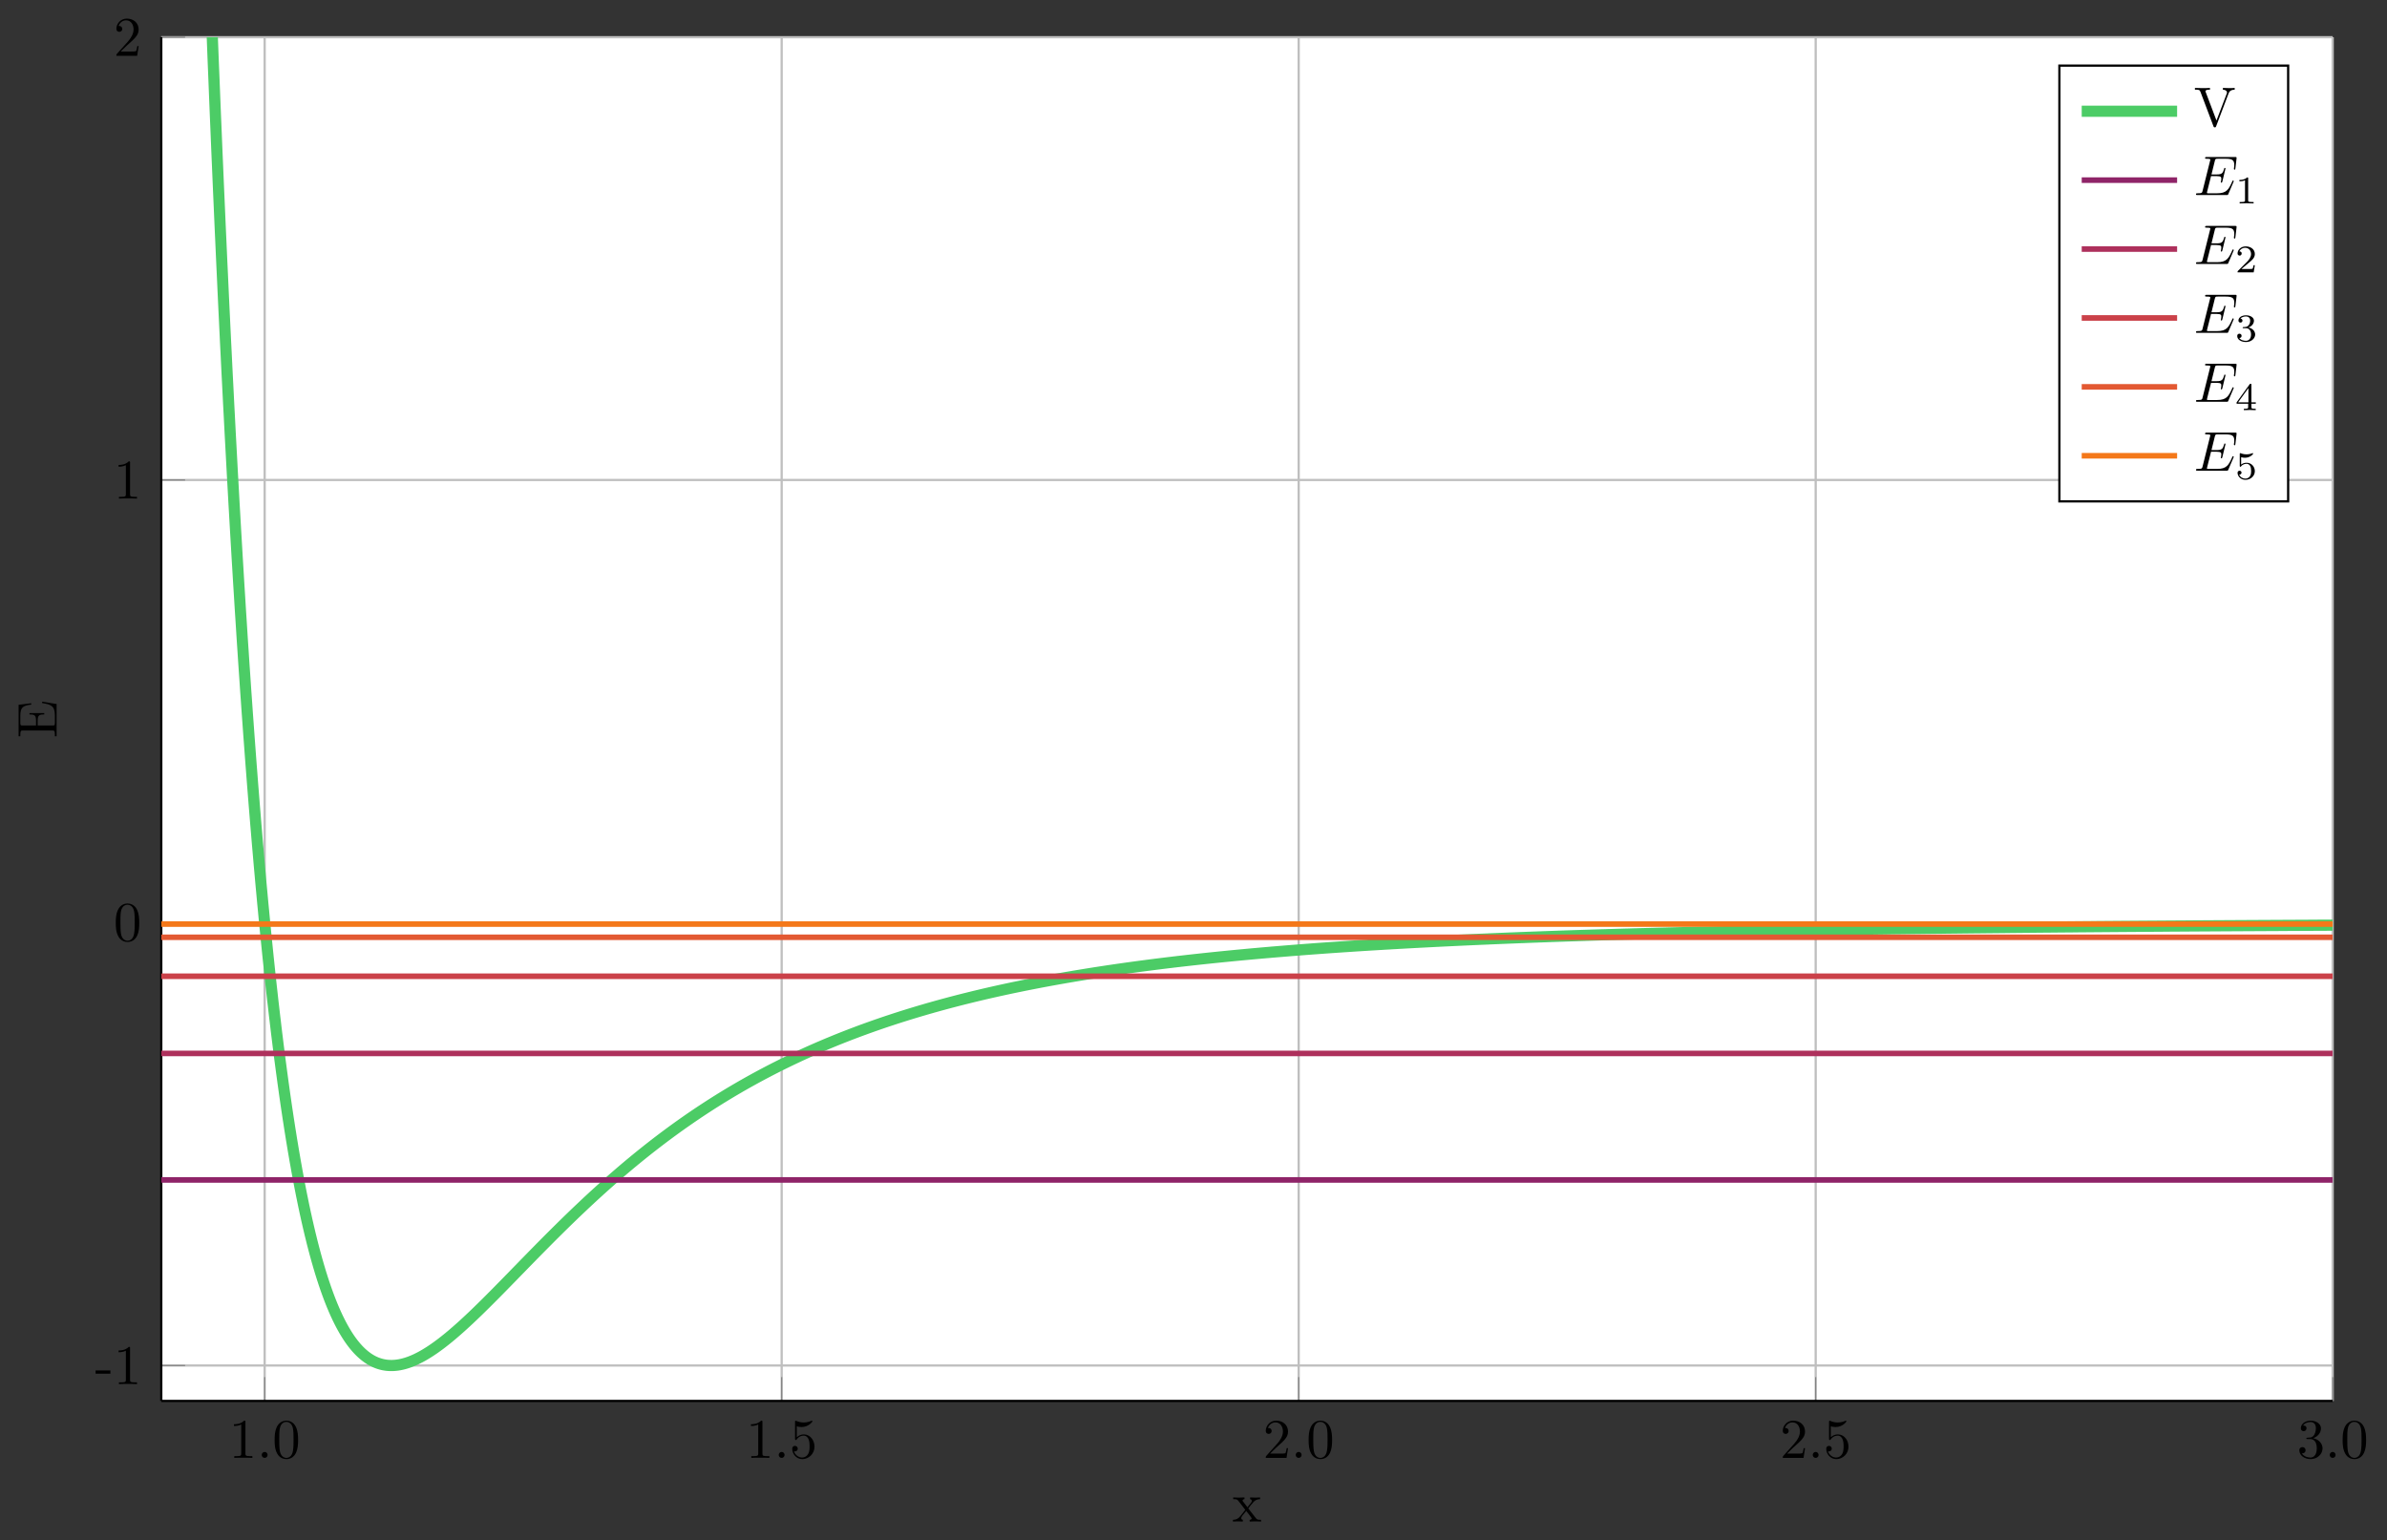 <?xml version="1.0" encoding="UTF-8"?>
<svg xmlns="http://www.w3.org/2000/svg" xmlns:xlink="http://www.w3.org/1999/xlink" width="425.609pt" height="274.634pt" viewBox="0 0 425.609 274.634" version="1.1">
<rect x="0" y="0" width="425.609" height="274.634" fill="#333333" stroke="none"/>
<defs>
<g>
<symbol overflow="visible" id="glyph-1520463132458444-0-0">
<path style="stroke:none;" d=""/>
</symbol>
<symbol overflow="visible" id="glyph-1520463132458444-0-1">
<path style="stroke:none;" d="M 4.172 0 L 4.172 -0.312 L 3.859 -0.312 C 2.953 -0.312 2.938 -0.422 2.938 -0.781 L 2.938 -6.375 C 2.938 -6.625 2.938 -6.641 2.703 -6.641 C 2.078 -6 1.203 -6 0.891 -6 L 0.891 -5.688 C 1.094 -5.688 1.672 -5.688 2.188 -5.953 L 2.188 -0.781 C 2.188 -0.422 2.156 -0.312 1.266 -0.312 L 0.953 -0.312 L 0.953 0 C 1.297 -0.031 2.156 -0.031 2.562 -0.031 C 2.953 -0.031 3.828 -0.031 4.172 0 Z M 4.172 0 "/>
</symbol>
<symbol overflow="visible" id="glyph-1520463132458444-0-2">
<path style="stroke:none;" d="M 1.906 -0.531 C 1.906 -0.812 1.672 -1.062 1.391 -1.062 C 1.094 -1.062 0.859 -0.812 0.859 -0.531 C 0.859 -0.234 1.094 0 1.391 0 C 1.672 0 1.906 -0.234 1.906 -0.531 Z M 1.906 -0.531 "/>
</symbol>
<symbol overflow="visible" id="glyph-1520463132458444-0-3">
<path style="stroke:none;" d="M 4.578 -3.188 C 4.578 -3.984 4.531 -4.781 4.188 -5.516 C 3.734 -6.484 2.906 -6.641 2.5 -6.641 C 1.891 -6.641 1.172 -6.375 0.75 -5.453 C 0.438 -4.766 0.391 -3.984 0.391 -3.188 C 0.391 -2.438 0.422 -1.547 0.844 -0.781 C 1.266 0.016 2 0.219 2.484 0.219 C 3.016 0.219 3.781 0.016 4.219 -0.938 C 4.531 -1.625 4.578 -2.406 4.578 -3.188 Z M 3.766 -3.312 C 3.766 -2.562 3.766 -1.891 3.656 -1.25 C 3.5 -0.297 2.938 0 2.484 0 C 2.094 0 1.5 -0.25 1.328 -1.203 C 1.219 -1.797 1.219 -2.719 1.219 -3.312 C 1.219 -3.953 1.219 -4.609 1.297 -5.141 C 1.484 -6.328 2.234 -6.422 2.484 -6.422 C 2.812 -6.422 3.469 -6.234 3.656 -5.25 C 3.766 -4.688 3.766 -3.938 3.766 -3.312 Z M 3.766 -3.312 "/>
</symbol>
<symbol overflow="visible" id="glyph-1520463132458444-0-4">
<path style="stroke:none;" d="M 4.469 -2 C 4.469 -3.188 3.656 -4.188 2.578 -4.188 C 2.109 -4.188 1.672 -4.031 1.312 -3.672 L 1.312 -5.625 C 1.516 -5.562 1.844 -5.5 2.156 -5.5 C 3.391 -5.5 4.094 -6.406 4.094 -6.531 C 4.094 -6.594 4.062 -6.641 3.984 -6.641 C 3.984 -6.641 3.953 -6.641 3.906 -6.609 C 3.703 -6.516 3.219 -6.312 2.547 -6.312 C 2.156 -6.312 1.688 -6.391 1.219 -6.594 C 1.141 -6.625 1.109 -6.625 1.109 -6.625 C 1 -6.625 1 -6.547 1 -6.391 L 1 -3.438 C 1 -3.266 1 -3.188 1.141 -3.188 C 1.219 -3.188 1.234 -3.203 1.281 -3.266 C 1.391 -3.422 1.75 -3.969 2.562 -3.969 C 3.078 -3.969 3.328 -3.516 3.406 -3.328 C 3.562 -2.953 3.594 -2.578 3.594 -2.078 C 3.594 -1.719 3.594 -1.125 3.344 -0.703 C 3.109 -0.312 2.734 -0.062 2.281 -0.062 C 1.562 -0.062 0.984 -0.594 0.812 -1.172 C 0.844 -1.172 0.875 -1.156 0.984 -1.156 C 1.312 -1.156 1.484 -1.406 1.484 -1.641 C 1.484 -1.891 1.312 -2.141 0.984 -2.141 C 0.844 -2.141 0.5 -2.062 0.5 -1.609 C 0.5 -0.75 1.188 0.219 2.297 0.219 C 3.453 0.219 4.469 -0.734 4.469 -2 Z M 4.469 -2 "/>
</symbol>
<symbol overflow="visible" id="glyph-1520463132458444-0-5">
<path style="stroke:none;" d="M 4.469 -1.734 L 4.234 -1.734 C 4.172 -1.438 4.109 -1 4 -0.844 C 3.938 -0.766 3.281 -0.766 3.062 -0.766 L 1.266 -0.766 L 2.328 -1.797 C 3.875 -3.172 4.469 -3.703 4.469 -4.703 C 4.469 -5.844 3.578 -6.641 2.359 -6.641 C 1.234 -6.641 0.5 -5.719 0.5 -4.828 C 0.5 -4.281 1 -4.281 1.031 -4.281 C 1.203 -4.281 1.547 -4.391 1.547 -4.812 C 1.547 -5.062 1.359 -5.328 1.016 -5.328 C 0.938 -5.328 0.922 -5.328 0.891 -5.312 C 1.109 -5.969 1.656 -6.328 2.234 -6.328 C 3.141 -6.328 3.562 -5.516 3.562 -4.703 C 3.562 -3.906 3.078 -3.125 2.516 -2.5 L 0.609 -0.375 C 0.5 -0.266 0.5 -0.234 0.5 0 L 4.203 0 Z M 4.469 -1.734 "/>
</symbol>
<symbol overflow="visible" id="glyph-1520463132458444-0-6">
<path style="stroke:none;" d="M 4.562 -1.703 C 4.562 -2.516 3.922 -3.297 2.891 -3.516 C 3.703 -3.781 4.281 -4.469 4.281 -5.266 C 4.281 -6.078 3.406 -6.641 2.453 -6.641 C 1.453 -6.641 0.688 -6.047 0.688 -5.281 C 0.688 -4.953 0.906 -4.766 1.203 -4.766 C 1.5 -4.766 1.703 -4.984 1.703 -5.281 C 1.703 -5.766 1.234 -5.766 1.094 -5.766 C 1.391 -6.266 2.047 -6.391 2.406 -6.391 C 2.828 -6.391 3.375 -6.172 3.375 -5.281 C 3.375 -5.156 3.344 -4.578 3.094 -4.141 C 2.797 -3.656 2.453 -3.625 2.203 -3.625 C 2.125 -3.609 1.891 -3.594 1.812 -3.594 C 1.734 -3.578 1.672 -3.562 1.672 -3.469 C 1.672 -3.359 1.734 -3.359 1.906 -3.359 L 2.344 -3.359 C 3.156 -3.359 3.531 -2.688 3.531 -1.703 C 3.531 -0.344 2.844 -0.062 2.406 -0.062 C 1.969 -0.062 1.219 -0.234 0.875 -0.812 C 1.219 -0.766 1.531 -0.984 1.531 -1.359 C 1.531 -1.719 1.266 -1.922 0.984 -1.922 C 0.734 -1.922 0.422 -1.781 0.422 -1.344 C 0.422 -0.438 1.344 0.219 2.438 0.219 C 3.656 0.219 4.562 -0.688 4.562 -1.703 Z M 4.562 -1.703 "/>
</symbol>
<symbol overflow="visible" id="glyph-1520463132458444-0-7">
<path style="stroke:none;" d="M 2.75 -1.859 L 2.75 -2.438 L 0.109 -2.438 L 0.109 -1.859 Z M 2.75 -1.859 "/>
</symbol>
<symbol overflow="visible" id="glyph-1520463132458444-0-8">
<path style="stroke:none;" d="M 5.141 0 L 5.141 -0.312 C 4.609 -0.312 4.422 -0.328 4.203 -0.625 L 2.859 -2.344 C 3.156 -2.719 3.531 -3.203 3.781 -3.469 C 4.094 -3.828 4.5 -3.984 4.969 -3.984 L 4.969 -4.297 C 4.703 -4.281 4.406 -4.266 4.141 -4.266 C 3.844 -4.266 3.312 -4.281 3.188 -4.297 L 3.188 -3.984 C 3.406 -3.969 3.484 -3.844 3.484 -3.672 C 3.484 -3.516 3.375 -3.391 3.328 -3.328 L 2.719 -2.547 L 1.938 -3.562 C 1.844 -3.656 1.844 -3.672 1.844 -3.734 C 1.844 -3.891 2 -3.984 2.188 -3.984 L 2.188 -4.297 L 1.109 -4.266 C 0.906 -4.266 0.438 -4.281 0.172 -4.297 L 0.172 -3.984 C 0.875 -3.984 0.875 -3.984 1.344 -3.375 L 2.328 -2.094 C 1.859 -1.5 1.859 -1.469 1.391 -0.906 C 0.922 -0.328 0.328 -0.312 0.125 -0.312 L 0.125 0 C 0.375 -0.016 0.688 -0.031 0.953 -0.031 L 1.891 0 L 1.891 -0.312 C 1.672 -0.344 1.609 -0.469 1.609 -0.625 C 1.609 -0.844 1.891 -1.172 2.5 -1.891 L 3.266 -0.891 C 3.344 -0.781 3.469 -0.625 3.469 -0.562 C 3.469 -0.469 3.375 -0.312 3.109 -0.312 L 3.109 0 L 4.188 -0.031 C 4.453 -0.031 4.844 -0.016 5.141 0 Z M 5.141 0 "/>
</symbol>
<symbol overflow="visible" id="glyph-1520463132458444-0-9">
<path style="stroke:none;" d="M 7.281 -6.5 L 7.281 -6.812 C 6.969 -6.781 6.562 -6.781 6.312 -6.781 L 5.172 -6.812 L 5.172 -6.5 C 5.688 -6.484 5.906 -6.234 5.906 -6 C 5.906 -5.922 5.875 -5.859 5.859 -5.797 L 4.031 -1 L 2.125 -6.031 C 2.062 -6.172 2.062 -6.203 2.062 -6.203 C 2.062 -6.5 2.625 -6.5 2.875 -6.5 L 2.875 -6.812 C 2.516 -6.781 1.828 -6.781 1.453 -6.781 L 0.188 -6.812 L 0.188 -6.5 C 0.844 -6.5 1.031 -6.5 1.172 -6.125 L 3.484 0 C 3.547 0.188 3.594 0.219 3.734 0.219 C 3.891 0.219 3.922 0.172 3.969 0.031 L 6.188 -5.828 C 6.328 -6.203 6.594 -6.484 7.281 -6.5 Z M 7.281 -6.5 "/>
</symbol>
<symbol overflow="visible" id="glyph-1520463132458444-1-0">
<path style="stroke:none;" d=""/>
</symbol>
<symbol overflow="visible" id="glyph-1520463132458444-1-1">
<path style="stroke:none;" d="M -2.578 -6.5 L -2.578 -6.25 C -1.031 -6 -0.312 -5.766 -0.312 -4.062 L -0.312 -2.734 C -0.312 -2.266 -0.375 -2.25 -0.703 -2.25 L -3.375 -2.25 L -3.375 -3.141 C -3.375 -4.109 -3.047 -4.219 -2.203 -4.219 L -2.203 -4.469 L -4.844 -4.469 L -4.844 -4.219 C -3.984 -4.219 -3.672 -4.109 -3.672 -3.141 L -3.672 -2.25 L -6.078 -2.25 C -6.406 -2.25 -6.469 -2.266 -6.469 -2.734 L -6.469 -4.016 C -6.469 -5.547 -5.922 -5.812 -4.531 -5.969 L -4.531 -6.219 L -6.781 -5.938 L -6.781 -0.328 L -6.469 -0.328 L -6.469 -0.562 C -6.469 -1.328 -6.359 -1.359 -6 -1.359 L -0.781 -1.359 C -0.422 -1.359 -0.312 -1.328 -0.312 -0.562 L -0.312 -0.328 L 0 -0.328 L 0 -6.078 Z M -2.578 -6.5 "/>
</symbol>
<symbol overflow="visible" id="glyph-1520463132458444-2-0">
<path style="stroke:none;" d=""/>
</symbol>
<symbol overflow="visible" id="glyph-1520463132458444-2-1">
<path style="stroke:none;" d="M 7.062 -2.328 C 7.078 -2.375 7.109 -2.438 7.109 -2.469 C 7.109 -2.469 7.109 -2.578 6.984 -2.578 C 6.891 -2.578 6.875 -2.516 6.859 -2.453 C 6.203 -0.984 5.844 -0.312 4.141 -0.312 L 2.688 -0.312 C 2.547 -0.312 2.516 -0.312 2.469 -0.312 C 2.359 -0.328 2.328 -0.344 2.328 -0.422 C 2.328 -0.453 2.328 -0.469 2.375 -0.641 L 3.062 -3.375 L 4.047 -3.375 C 4.891 -3.375 4.891 -3.156 4.891 -2.906 C 4.891 -2.844 4.891 -2.719 4.828 -2.422 C 4.812 -2.375 4.797 -2.344 4.797 -2.312 C 4.797 -2.266 4.828 -2.203 4.922 -2.203 C 5 -2.203 5.031 -2.25 5.078 -2.406 L 5.641 -4.734 C 5.641 -4.797 5.594 -4.844 5.516 -4.844 C 5.438 -4.844 5.406 -4.781 5.391 -4.672 C 5.172 -3.906 5 -3.672 4.078 -3.672 L 3.141 -3.672 L 3.734 -6.078 C 3.828 -6.438 3.844 -6.469 4.281 -6.469 L 5.688 -6.469 C 6.891 -6.469 7.203 -6.188 7.203 -5.359 C 7.203 -5.125 7.203 -5.109 7.156 -4.828 C 7.156 -4.781 7.141 -4.703 7.141 -4.656 C 7.141 -4.609 7.172 -4.531 7.266 -4.531 C 7.375 -4.531 7.391 -4.594 7.406 -4.781 L 7.609 -6.516 C 7.641 -6.781 7.594 -6.781 7.344 -6.781 L 2.297 -6.781 C 2.109 -6.781 2 -6.781 2 -6.578 C 2 -6.469 2.094 -6.469 2.281 -6.469 C 2.656 -6.469 2.938 -6.469 2.938 -6.297 C 2.938 -6.25 2.938 -6.234 2.875 -6.047 L 1.562 -0.781 C 1.469 -0.391 1.453 -0.312 0.656 -0.312 C 0.484 -0.312 0.375 -0.312 0.375 -0.125 C 0.375 0 0.469 0 0.656 0 L 5.828 0 C 6.062 0 6.078 -0.016 6.141 -0.172 Z M 7.062 -2.328 "/>
</symbol>
<symbol overflow="visible" id="glyph-1520463132458444-3-0">
<path style="stroke:none;" d=""/>
</symbol>
<symbol overflow="visible" id="glyph-1520463132458444-3-1">
<path style="stroke:none;" d="M 2.328 -4.438 C 2.328 -4.625 2.328 -4.625 2.125 -4.625 C 1.672 -4.188 1.047 -4.188 0.766 -4.188 L 0.766 -3.938 C 0.922 -3.938 1.391 -3.938 1.766 -4.125 L 1.766 -0.578 C 1.766 -0.344 1.766 -0.25 1.078 -0.25 L 0.812 -0.25 L 0.812 0 C 0.938 0 1.797 -0.031 2.047 -0.031 C 2.266 -0.031 3.141 0 3.297 0 L 3.297 -0.25 L 3.031 -0.25 C 2.328 -0.25 2.328 -0.344 2.328 -0.578 Z M 2.328 -4.438 "/>
</symbol>
<symbol overflow="visible" id="glyph-1520463132458444-3-2">
<path style="stroke:none;" d="M 3.516 -1.266 L 3.281 -1.266 C 3.266 -1.109 3.188 -0.703 3.094 -0.641 C 3.047 -0.594 2.516 -0.594 2.406 -0.594 L 1.125 -0.594 C 1.859 -1.234 2.109 -1.438 2.516 -1.766 C 3.031 -2.172 3.516 -2.609 3.516 -3.266 C 3.516 -4.109 2.781 -4.625 1.891 -4.625 C 1.031 -4.625 0.438 -4.016 0.438 -3.375 C 0.438 -3.031 0.734 -2.984 0.812 -2.984 C 0.969 -2.984 1.172 -3.109 1.172 -3.359 C 1.172 -3.484 1.125 -3.734 0.766 -3.734 C 0.984 -4.219 1.453 -4.375 1.781 -4.375 C 2.484 -4.375 2.844 -3.828 2.844 -3.266 C 2.844 -2.656 2.406 -2.188 2.188 -1.938 L 0.516 -0.266 C 0.438 -0.203 0.438 -0.188 0.438 0 L 3.312 0 Z M 3.516 -1.266 "/>
</symbol>
<symbol overflow="visible" id="glyph-1520463132458444-3-3">
<path style="stroke:none;" d="M 1.906 -2.328 C 2.453 -2.328 2.844 -1.953 2.844 -1.203 C 2.844 -0.344 2.328 -0.078 1.938 -0.078 C 1.656 -0.078 1.031 -0.156 0.75 -0.578 C 1.078 -0.578 1.156 -0.812 1.156 -0.969 C 1.156 -1.188 0.984 -1.344 0.766 -1.344 C 0.578 -1.344 0.375 -1.219 0.375 -0.938 C 0.375 -0.281 1.094 0.141 1.938 0.141 C 2.906 0.141 3.578 -0.516 3.578 -1.203 C 3.578 -1.75 3.141 -2.297 2.375 -2.453 C 3.094 -2.719 3.359 -3.234 3.359 -3.672 C 3.359 -4.219 2.734 -4.625 1.953 -4.625 C 1.188 -4.625 0.594 -4.25 0.594 -3.688 C 0.594 -3.453 0.75 -3.328 0.953 -3.328 C 1.172 -3.328 1.312 -3.484 1.312 -3.672 C 1.312 -3.875 1.172 -4.031 0.953 -4.047 C 1.203 -4.344 1.672 -4.422 1.938 -4.422 C 2.25 -4.422 2.688 -4.266 2.688 -3.672 C 2.688 -3.375 2.594 -3.047 2.406 -2.844 C 2.188 -2.578 1.984 -2.562 1.641 -2.531 C 1.469 -2.516 1.453 -2.516 1.422 -2.516 C 1.406 -2.516 1.344 -2.5 1.344 -2.422 C 1.344 -2.328 1.406 -2.328 1.531 -2.328 Z M 1.906 -2.328 "/>
</symbol>
<symbol overflow="visible" id="glyph-1520463132458444-3-4">
<path style="stroke:none;" d="M 3.688 -1.141 L 3.688 -1.391 L 2.906 -1.391 L 2.906 -4.5 C 2.906 -4.641 2.906 -4.703 2.766 -4.703 C 2.672 -4.703 2.641 -4.703 2.578 -4.594 L 0.266 -1.391 L 0.266 -1.141 L 2.328 -1.141 L 2.328 -0.578 C 2.328 -0.328 2.328 -0.25 1.75 -0.25 L 1.562 -0.25 L 1.562 0 C 1.922 -0.016 2.359 -0.031 2.609 -0.031 C 2.875 -0.031 3.312 -0.016 3.672 0 L 3.672 -0.25 L 3.484 -0.25 C 2.906 -0.25 2.906 -0.328 2.906 -0.578 L 2.906 -1.141 Z M 2.375 -3.938 L 2.375 -1.391 L 0.531 -1.391 Z M 2.375 -3.938 "/>
</symbol>
<symbol overflow="visible" id="glyph-1520463132458444-3-5">
<path style="stroke:none;" d="M 1.078 -3.891 C 1.438 -3.797 1.641 -3.797 1.75 -3.797 C 2.672 -3.797 3.219 -4.422 3.219 -4.531 C 3.219 -4.609 3.172 -4.625 3.141 -4.625 C 3.125 -4.625 3.109 -4.625 3.078 -4.609 C 2.906 -4.547 2.547 -4.406 2.031 -4.406 C 1.828 -4.406 1.469 -4.422 1.016 -4.594 C 0.938 -4.625 0.922 -4.625 0.922 -4.625 C 0.828 -4.625 0.828 -4.547 0.828 -4.438 L 0.828 -2.391 C 0.828 -2.266 0.828 -2.188 0.938 -2.188 C 1 -2.188 1.016 -2.188 1.078 -2.281 C 1.375 -2.656 1.812 -2.719 2.047 -2.719 C 2.469 -2.719 2.656 -2.391 2.688 -2.328 C 2.812 -2.094 2.859 -1.828 2.859 -1.422 C 2.859 -1.219 2.859 -0.812 2.641 -0.5 C 2.469 -0.25 2.172 -0.078 1.828 -0.078 C 1.375 -0.078 0.906 -0.328 0.734 -0.797 C 1 -0.781 1.141 -0.953 1.141 -1.141 C 1.141 -1.438 0.875 -1.484 0.781 -1.484 C 0.781 -1.484 0.438 -1.484 0.438 -1.109 C 0.438 -0.484 1.016 0.141 1.844 0.141 C 2.734 0.141 3.516 -0.516 3.516 -1.406 C 3.516 -2.188 2.922 -2.906 2.062 -2.906 C 1.75 -2.906 1.391 -2.844 1.078 -2.578 Z M 1.078 -3.891 "/>
</symbol>
</g>
<clipPath id="clip-1520463132458444-1">
  <path d="M 28.754 6.633 L 415.926 6.633 L 415.926 249.805 L 28.754 249.805 Z M 28.754 6.633 "/>
</clipPath>
<clipPath id="clip-1520463132458444-2">
  <path d="M 28.754 209 L 415.926 209 L 415.926 211 L 28.754 211 Z M 28.754 209 "/>
</clipPath>
<clipPath id="clip-1520463132458444-3">
  <path d="M 28.754 187 L 415.926 187 L 415.926 189 L 28.754 189 Z M 28.754 187 "/>
</clipPath>
<clipPath id="clip-1520463132458444-4">
  <path d="M 28.754 173 L 415.926 173 L 415.926 175 L 28.754 175 Z M 28.754 173 "/>
</clipPath>
<clipPath id="clip-1520463132458444-5">
  <path d="M 28.754 166 L 415.926 166 L 415.926 168 L 28.754 168 Z M 28.754 166 "/>
</clipPath>
<clipPath id="clip-1520463132458444-6">
  <path d="M 28.754 164 L 415.926 164 L 415.926 166 L 28.754 166 Z M 28.754 164 "/>
</clipPath>
</defs>
<g id="surface1">
<path style=" stroke:none;fill-rule:nonzero;fill:rgb(100%,100%,100%);fill-opacity:1;" d="M 28.754 249.805 L 415.926 249.805 L 415.926 6.633 L 28.754 6.633 Z M 28.754 249.805 "/>
<path style="fill:none;stroke-width:0.399;stroke-linecap:butt;stroke-linejoin:miter;stroke:rgb(75%,75%,75%);stroke-opacity:1;stroke-miterlimit:10;" d="M 18.437 0 L 18.437 243.172 M 110.621 0 L 110.621 243.172 M 202.805 0 L 202.805 243.172 M 294.988 0 L 294.988 243.172 M 387.172 0 L 387.172 243.172 " transform="matrix(1,0,0,-1,28.754,249.805)"/>
<path style="fill:none;stroke-width:0.399;stroke-linecap:butt;stroke-linejoin:miter;stroke:rgb(75%,75%,75%);stroke-opacity:1;stroke-miterlimit:10;" d="M -0 6.317 L 387.172 6.317 M -0 85.266 L 387.172 85.266 M -0 164.219 L 387.172 164.219 M -0 243.172 L 387.172 243.172 " transform="matrix(1,0,0,-1,28.754,249.805)"/>
<path style="fill:none;stroke-width:0.199;stroke-linecap:butt;stroke-linejoin:miter;stroke:rgb(50%,50%,50%);stroke-opacity:1;stroke-miterlimit:10;" d="M 18.437 0 L 18.437 4.25 M 110.621 0 L 110.621 4.25 M 202.805 0 L 202.805 4.25 M 294.988 0 L 294.988 4.25 M 387.172 0 L 387.172 4.25 " transform="matrix(1,0,0,-1,28.754,249.805)"/>
<path style="fill:none;stroke-width:0.199;stroke-linecap:butt;stroke-linejoin:miter;stroke:rgb(50%,50%,50%);stroke-opacity:1;stroke-miterlimit:10;" d="M -0 6.317 L 4.254 6.317 M -0 85.266 L 4.254 85.266 M -0 164.219 L 4.254 164.219 M -0 243.172 L 4.254 243.172 " transform="matrix(1,0,0,-1,28.754,249.805)"/>
<path style="fill:none;stroke-width:0.399;stroke-linecap:butt;stroke-linejoin:miter;stroke:rgb(0%,0%,0%);stroke-opacity:1;stroke-miterlimit:10;" d="M -0 0 L 387.172 0 " transform="matrix(1,0,0,-1,28.754,249.805)"/>
<path style="fill:none;stroke-width:0.399;stroke-linecap:butt;stroke-linejoin:miter;stroke:rgb(0%,0%,0%);stroke-opacity:1;stroke-miterlimit:10;" d="M -0 0 L -0 243.172 " transform="matrix(1,0,0,-1,28.754,249.805)"/>
<g style="fill:rgb(0%,0%,0%);fill-opacity:1;">
  <use xlink:href="#glyph-1520463132458444-0-1" x="40.824" y="259.96"/>
  <use xlink:href="#glyph-1520463132458444-0-2" x="45.805" y="259.96"/>
  <use xlink:href="#glyph-1520463132458444-0-3" x="48.575" y="259.96"/>
</g>
<g style="fill:rgb(0%,0%,0%);fill-opacity:1;">
  <use xlink:href="#glyph-1520463132458444-0-1" x="133.007" y="259.96"/>
  <use xlink:href="#glyph-1520463132458444-0-2" x="137.988" y="259.96"/>
  <use xlink:href="#glyph-1520463132458444-0-4" x="140.758" y="259.96"/>
</g>
<g style="fill:rgb(0%,0%,0%);fill-opacity:1;">
  <use xlink:href="#glyph-1520463132458444-0-5" x="225.19" y="259.96"/>
  <use xlink:href="#glyph-1520463132458444-0-2" x="230.171" y="259.96"/>
  <use xlink:href="#glyph-1520463132458444-0-3" x="232.941" y="259.96"/>
</g>
<g style="fill:rgb(0%,0%,0%);fill-opacity:1;">
  <use xlink:href="#glyph-1520463132458444-0-5" x="317.373" y="259.96"/>
  <use xlink:href="#glyph-1520463132458444-0-2" x="322.354" y="259.96"/>
  <use xlink:href="#glyph-1520463132458444-0-4" x="325.124" y="259.96"/>
</g>
<g style="fill:rgb(0%,0%,0%);fill-opacity:1;">
  <use xlink:href="#glyph-1520463132458444-0-6" x="409.556" y="259.96"/>
  <use xlink:href="#glyph-1520463132458444-0-2" x="414.537" y="259.96"/>
  <use xlink:href="#glyph-1520463132458444-0-3" x="417.307" y="259.96"/>
</g>
<g style="fill:rgb(0%,0%,0%);fill-opacity:1;">
  <use xlink:href="#glyph-1520463132458444-0-7" x="16.935" y="246.807"/>
  <use xlink:href="#glyph-1520463132458444-0-1" x="20.253" y="246.807"/>
</g>
<g style="fill:rgb(0%,0%,0%);fill-opacity:1;">
  <use xlink:href="#glyph-1520463132458444-0-3" x="20.253" y="167.747"/>
</g>
<g style="fill:rgb(0%,0%,0%);fill-opacity:1;">
  <use xlink:href="#glyph-1520463132458444-0-1" x="20.253" y="88.906"/>
</g>
<g style="fill:rgb(0%,0%,0%);fill-opacity:1;">
  <use xlink:href="#glyph-1520463132458444-0-5" x="20.253" y="9.955"/>
</g>
<g clip-path="url(#clip-1520463132458444-1)" clip-rule="nonzero">
<path style="fill:none;stroke-width:1.993;stroke-linecap:butt;stroke-linejoin:miter;stroke:rgb(29.999%,79.999%,39.999%);stroke-opacity:1;stroke-miterlimit:10;" d="M 7.375 291.063 L 7.469 288.215 L 7.566 285.395 L 7.66 282.598 L 7.754 279.828 L 7.851 277.082 L 7.945 274.36 L 8.039 271.66 L 8.133 268.985 L 8.23 266.336 L 8.324 263.707 L 8.418 261.102 L 8.516 258.524 L 8.609 255.965 L 8.703 253.43 L 8.801 250.914 L 8.894 248.426 L 8.988 245.957 L 9.086 243.508 L 9.18 241.086 L 9.273 238.68 L 9.371 236.301 L 9.465 233.938 L 9.559 231.598 L 9.652 229.282 L 9.75 226.985 L 9.844 224.703 L 9.937 222.45 L 10.035 220.211 L 10.129 217.993 L 10.223 215.797 L 10.32 213.618 L 10.414 211.461 L 10.508 209.325 L 10.605 207.203 L 10.699 205.102 L 10.793 203.02 L 10.891 200.957 L 10.984 198.914 L 11.078 196.887 L 11.172 194.879 L 11.269 192.891 L 11.363 190.918 L 11.457 188.965 L 11.555 187.028 L 11.648 185.11 L 11.742 183.207 L 11.84 181.325 L 11.934 179.457 L 12.027 177.61 L 12.125 175.774 L 12.219 173.957 L 12.312 172.157 L 12.41 170.375 L 12.504 168.606 L 12.598 166.856 L 12.691 165.118 L 12.789 163.399 L 12.883 161.696 L 12.976 160.008 L 13.074 158.332 L 13.168 156.676 L 13.262 155.032 L 13.359 153.407 L 13.453 151.793 L 13.547 150.196 L 13.644 148.614 L 13.738 147.043 L 13.832 145.489 L 13.93 143.95 L 14.023 142.426 L 14.117 140.914 L 14.215 139.414 L 14.309 137.93 L 14.402 136.461 L 14.496 135.004 L 14.594 133.563 L 14.687 132.133 L 14.781 130.719 L 14.879 129.313 L 14.973 127.926 L 15.066 126.547 L 15.164 125.184 L 15.258 123.832 L 15.351 122.493 L 15.449 121.168 L 15.543 119.852 L 15.637 118.551 L 15.734 117.262 L 15.828 115.985 L 15.922 114.719 L 16.016 113.465 L 16.113 112.227 L 16.207 110.996 L 16.301 109.778 L 16.398 108.571 L 16.492 107.375 L 16.586 106.192 L 16.683 105.02 L 16.777 103.86 L 16.871 102.707 L 16.969 101.571 L 17.062 100.442 L 17.156 99.321 L 17.254 98.215 L 17.348 97.118 L 17.441 96.032 L 17.535 94.957 L 17.633 93.891 L 17.726 92.836 L 17.82 91.793 L 17.918 90.758 L 18.012 89.735 L 18.105 88.719 L 18.203 87.715 L 18.297 86.719 L 18.391 85.735 L 18.488 84.758 L 18.582 83.789 L 18.676 82.836 L 18.773 81.887 L 18.867 80.95 L 18.961 80.02 L 19.055 79.098 L 19.152 78.188 L 19.246 77.285 L 19.34 76.395 L 19.437 75.508 L 19.531 74.633 L 19.625 73.766 L 19.723 72.91 L 19.816 72.059 L 19.91 71.219 L 20.008 70.387 L 20.101 69.559 L 20.195 68.746 L 20.293 67.938 L 20.387 67.137 L 20.48 66.344 L 20.574 65.559 L 20.672 64.785 L 20.766 64.016 L 20.859 63.258 L 20.957 62.504 L 21.051 61.758 L 21.144 61.02 L 21.242 60.289 L 21.336 59.571 L 21.43 58.856 L 21.527 58.145 L 21.621 57.446 L 21.715 56.754 L 21.812 56.067 L 21.906 55.387 L 22 54.715 L 22.094 54.051 L 22.191 53.391 L 22.285 52.742 L 22.379 52.098 L 22.476 51.461 L 22.57 50.828 L 22.664 50.203 L 22.762 49.586 L 22.855 48.977 L 22.949 48.371 L 23.047 47.774 L 23.141 47.18 L 23.234 46.594 L 23.332 46.016 L 23.426 45.442 L 23.519 44.875 L 23.613 44.317 L 23.711 43.762 L 23.805 43.211 L 23.898 42.668 L 23.996 42.133 L 24.09 41.602 L 24.183 41.075 L 24.281 40.555 L 24.375 40.043 L 24.469 39.535 L 24.566 39.032 L 24.66 38.535 L 24.754 38.043 L 24.851 37.559 L 24.945 37.075 L 25.039 36.602 L 25.137 36.133 L 25.23 35.668 L 25.324 35.207 L 25.418 34.754 L 25.516 34.305 L 25.609 33.86 L 25.703 33.422 L 25.801 32.989 L 25.894 32.559 L 25.988 32.133 L 26.086 31.715 L 26.18 31.301 L 26.273 30.891 L 26.371 30.489 L 26.465 30.086 L 26.558 29.692 L 26.656 29.301 L 26.844 28.535 L 26.937 28.16 L 27.035 27.785 L 27.129 27.418 L 27.223 27.055 L 27.32 26.696 L 27.414 26.34 L 27.508 25.992 L 27.605 25.645 L 27.793 24.965 L 27.891 24.633 L 28.078 23.977 L 28.176 23.657 L 28.269 23.34 L 28.363 23.028 L 28.457 22.719 L 28.555 22.414 L 28.742 21.813 L 28.84 21.52 L 28.933 21.231 L 29.027 20.946 L 29.125 20.664 L 29.219 20.383 L 29.312 20.11 L 29.41 19.836 L 29.598 19.305 L 29.695 19.043 L 29.883 18.535 L 29.976 18.285 L 30.074 18.039 L 30.168 17.793 L 30.262 17.555 L 30.359 17.317 L 30.453 17.082 L 30.547 16.856 L 30.644 16.629 L 30.738 16.403 L 30.832 16.184 L 30.93 15.965 L 31.023 15.75 L 31.117 15.539 L 31.215 15.332 L 31.402 14.926 L 31.496 14.727 L 31.594 14.532 L 31.781 14.149 L 31.879 13.961 L 31.973 13.778 L 32.066 13.598 L 32.164 13.418 L 32.258 13.242 L 32.351 13.071 L 32.449 12.899 L 32.543 12.731 L 32.637 12.567 L 32.734 12.407 L 32.828 12.246 L 32.922 12.09 L 33.019 11.934 L 33.113 11.782 L 33.207 11.633 L 33.301 11.489 L 33.398 11.344 L 33.586 11.063 L 33.684 10.926 L 33.871 10.66 L 33.969 10.532 L 34.156 10.282 L 34.254 10.157 L 34.441 9.922 L 34.539 9.805 L 34.633 9.692 L 34.82 9.473 L 34.918 9.367 L 35.012 9.262 L 35.105 9.16 L 35.203 9.059 L 35.297 8.961 L 35.391 8.867 L 35.488 8.774 L 35.582 8.68 L 35.676 8.59 L 35.773 8.504 L 35.867 8.418 L 35.961 8.336 L 36.059 8.254 L 36.152 8.172 L 36.246 8.094 L 36.34 8.02 L 36.437 7.946 L 36.625 7.805 L 36.723 7.735 L 36.91 7.602 L 37.008 7.539 L 37.101 7.481 L 37.195 7.418 L 37.293 7.364 L 37.387 7.305 L 37.48 7.25 L 37.578 7.2 L 37.766 7.098 L 37.859 7.051 L 37.957 7.004 L 38.144 6.918 L 38.242 6.879 L 38.336 6.836 L 38.43 6.801 L 38.527 6.762 L 38.621 6.731 L 38.715 6.696 L 38.812 6.664 L 38.906 6.633 L 39 6.606 L 39.098 6.578 L 39.191 6.551 L 39.379 6.504 L 39.476 6.481 L 39.664 6.442 L 39.762 6.426 L 39.949 6.395 L 40.047 6.379 L 40.234 6.356 L 40.332 6.348 L 40.519 6.332 L 40.617 6.328 L 40.711 6.321 L 40.805 6.321 L 40.898 6.317 L 41.184 6.317 L 41.281 6.321 L 41.469 6.328 L 41.566 6.336 L 41.754 6.352 L 41.851 6.36 L 42.039 6.383 L 42.137 6.395 L 42.324 6.426 L 42.422 6.442 L 42.516 6.457 L 42.703 6.496 L 42.801 6.516 L 42.894 6.535 L 42.988 6.559 L 43.086 6.582 L 43.273 6.629 L 43.371 6.657 L 43.559 6.711 L 43.656 6.739 L 43.844 6.801 L 43.941 6.832 L 44.129 6.895 L 44.223 6.93 L 44.32 6.965 L 44.414 7 L 44.508 7.039 L 44.605 7.075 L 44.793 7.153 L 44.891 7.192 L 44.984 7.231 L 45.078 7.274 L 45.176 7.317 L 45.363 7.403 L 45.461 7.446 L 45.742 7.586 L 45.84 7.633 L 45.934 7.68 L 46.027 7.731 L 46.125 7.778 L 46.312 7.879 L 46.41 7.93 L 46.504 7.985 L 46.598 8.035 L 46.695 8.09 L 46.883 8.2 L 46.98 8.254 L 47.074 8.313 L 47.168 8.367 L 47.262 8.426 L 47.359 8.485 L 47.547 8.602 L 47.644 8.66 L 47.738 8.723 L 47.832 8.782 L 47.93 8.844 L 48.117 8.969 L 48.215 9.032 L 48.309 9.098 L 48.402 9.16 L 48.5 9.227 L 48.594 9.289 L 48.781 9.422 L 48.879 9.489 L 48.973 9.559 L 49.066 9.625 L 49.164 9.692 L 49.351 9.832 L 49.449 9.903 L 49.637 10.043 L 49.734 10.114 L 49.828 10.184 L 49.922 10.258 L 50.019 10.328 L 50.301 10.551 L 50.398 10.625 L 50.586 10.774 L 50.684 10.848 L 50.777 10.926 L 50.871 11 L 50.969 11.078 L 51.156 11.235 L 51.254 11.309 L 51.348 11.387 L 51.441 11.469 L 51.539 11.547 L 51.726 11.703 L 51.824 11.785 L 51.918 11.864 L 52.105 12.028 L 52.203 12.11 L 52.391 12.274 L 52.488 12.356 L 52.676 12.52 L 52.773 12.602 L 52.867 12.688 L 52.961 12.77 L 53.059 12.856 L 53.152 12.938 L 53.246 13.024 L 53.344 13.11 L 53.437 13.192 L 53.625 13.364 L 53.723 13.45 L 53.91 13.621 L 54.008 13.711 L 54.195 13.883 L 54.293 13.973 L 54.387 14.059 L 54.48 14.149 L 54.578 14.235 L 54.766 14.414 L 54.863 14.5 L 55.144 14.77 L 55.242 14.86 L 55.43 15.039 L 55.527 15.129 L 55.715 15.309 L 55.812 15.403 L 56 15.582 L 56.098 15.676 L 56.191 15.766 L 56.285 15.86 L 56.383 15.95 L 56.476 16.043 L 56.57 16.133 L 56.664 16.227 L 56.762 16.321 L 56.855 16.414 L 56.949 16.504 L 57.047 16.598 L 57.234 16.785 L 57.332 16.879 L 57.519 17.067 L 57.617 17.16 L 57.805 17.348 L 57.902 17.442 L 58.945 18.485 L 59.039 18.582 L 59.137 18.676 L 59.23 18.77 L 59.324 18.867 L 59.422 18.961 L 59.609 19.157 L 59.707 19.25 L 59.801 19.348 L 59.894 19.442 L 59.988 19.539 L 60.18 19.731 L 60.273 19.828 L 60.371 19.926 L 60.465 20.024 L 60.656 20.215 L 60.844 20.41 L 60.941 20.504 L 61.129 20.7 L 61.226 20.797 L 61.32 20.895 L 61.414 20.989 L 61.508 21.086 L 61.605 21.184 L 61.793 21.379 L 61.891 21.477 L 62.078 21.672 L 62.269 21.864 L 62.363 21.961 L 62.461 22.059 L 62.648 22.254 L 62.746 22.352 L 63.027 22.645 L 63.125 22.742 L 63.312 22.938 L 63.41 23.035 L 63.598 23.231 L 63.789 23.422 L 63.883 23.52 L 63.98 23.617 L 64.168 23.813 L 64.266 23.91 L 64.547 24.203 L 64.644 24.301 L 64.832 24.496 L 64.93 24.594 L 65.023 24.692 L 65.215 24.883 L 65.402 25.078 L 65.5 25.176 L 65.687 25.371 L 65.879 25.563 L 66.066 25.758 L 66.164 25.856 L 66.351 26.051 L 66.449 26.145 L 66.637 26.34 L 66.828 26.532 L 66.922 26.629 L 67.019 26.727 L 67.113 26.825 L 67.305 27.016 L 67.398 27.114 L 67.492 27.207 L 67.586 27.305 L 67.683 27.399 L 67.871 27.594 L 67.969 27.688 L 68.062 27.785 L 68.348 28.071 L 68.441 28.168 L 68.539 28.262 L 68.633 28.36 L 68.918 28.645 L 69.012 28.742 L 69.109 28.836 L 69.203 28.934 L 69.676 29.407 L 69.773 29.5 L 69.867 29.598 L 69.961 29.692 L 70.058 29.785 L 70.531 30.258 L 70.629 30.352 L 70.91 30.633 L 71.008 30.727 L 71.195 30.914 L 71.293 31.008 L 71.48 31.196 L 71.578 31.289 L 71.672 31.383 L 71.766 31.473 L 71.863 31.567 L 72.051 31.754 L 72.148 31.848 L 72.242 31.938 L 72.43 32.125 L 72.527 32.215 L 72.715 32.403 L 72.812 32.492 L 72.906 32.586 L 73 32.676 L 73.098 32.77 L 73.191 32.86 L 73.285 32.953 L 73.383 33.043 L 73.476 33.133 L 73.57 33.227 L 73.668 33.317 L 73.762 33.41 L 73.949 33.59 L 74.047 33.68 L 74.141 33.774 L 74.234 33.864 L 74.332 33.953 L 74.519 34.133 L 74.617 34.223 L 74.805 34.403 L 74.902 34.492 L 75.09 34.672 L 75.187 34.762 L 75.469 35.032 L 75.566 35.121 L 75.66 35.211 L 75.754 35.297 L 75.851 35.387 L 76.039 35.567 L 76.137 35.653 L 76.23 35.742 L 76.324 35.828 L 76.422 35.918 L 76.516 36.008 L 76.609 36.094 L 76.707 36.184 L 76.894 36.356 L 76.988 36.446 L 77.086 36.532 L 77.18 36.621 L 77.273 36.707 L 77.371 36.793 L 77.465 36.879 L 77.558 36.969 L 77.656 37.055 L 77.844 37.227 L 77.941 37.313 L 78.035 37.399 L 78.129 37.489 L 78.226 37.575 L 78.32 37.66 L 78.414 37.742 L 78.512 37.828 L 78.793 38.086 L 78.891 38.172 L 78.984 38.258 L 79.078 38.34 L 79.176 38.426 L 79.363 38.598 L 79.461 38.68 L 79.555 38.766 L 79.648 38.848 L 79.746 38.934 L 79.84 39.016 L 79.933 39.102 L 80.031 39.184 L 80.125 39.27 L 80.219 39.352 L 80.312 39.438 L 80.41 39.52 L 80.598 39.684 L 80.695 39.77 L 80.883 39.934 L 80.98 40.016 L 81.168 40.18 L 81.266 40.262 L 81.453 40.426 L 81.551 40.508 L 81.832 40.754 L 81.93 40.836 L 82.023 40.918 L 82.117 40.996 L 82.215 41.078 L 82.402 41.242 L 82.5 41.321 L 82.594 41.403 L 82.687 41.481 L 82.785 41.563 L 82.879 41.645 L 82.973 41.723 L 83.07 41.801 L 83.164 41.883 L 83.258 41.961 L 83.351 42.043 L 83.449 42.121 L 83.543 42.2 L 83.637 42.282 L 83.734 42.36 L 83.922 42.516 L 84.019 42.594 L 84.207 42.75 L 84.305 42.832 L 84.492 42.989 L 84.59 43.063 L 84.871 43.297 L 84.969 43.375 L 85.062 43.453 L 85.156 43.528 L 85.254 43.606 L 85.441 43.762 L 85.539 43.836 L 85.633 43.914 L 85.726 43.989 L 85.824 44.067 L 85.918 44.141 L 86.012 44.219 L 86.109 44.293 L 86.203 44.371 L 86.391 44.52 L 86.488 44.598 L 86.676 44.746 L 86.773 44.825 L 86.961 44.973 L 87.058 45.047 L 87.246 45.196 L 87.344 45.27 L 87.531 45.418 L 87.629 45.492 L 87.816 45.641 L 87.914 45.715 L 88.008 45.785 L 88.195 45.934 L 88.293 46.008 L 88.387 46.078 L 88.48 46.153 L 88.578 46.227 L 88.672 46.297 L 88.766 46.371 L 88.863 46.442 L 88.957 46.516 L 89.051 46.586 L 89.148 46.66 L 89.336 46.801 L 89.433 46.875 L 89.621 47.016 L 89.715 47.09 L 89.812 47.16 L 90 47.301 L 90.098 47.371 L 90.285 47.512 L 90.383 47.582 L 90.57 47.723 L 90.668 47.793 L 90.855 47.934 L 90.953 48.004 L 91.047 48.075 L 91.141 48.141 L 91.234 48.211 L 91.332 48.282 L 91.426 48.348 L 91.519 48.418 L 91.617 48.489 L 91.711 48.555 L 91.805 48.625 L 91.902 48.692 L 91.996 48.762 L 92.09 48.828 L 92.187 48.899 L 92.375 49.032 L 92.473 49.102 L 92.66 49.235 L 92.754 49.305 L 92.851 49.371 L 93.039 49.504 L 93.137 49.571 L 93.324 49.703 L 93.422 49.77 L 93.609 49.903 L 93.707 49.969 L 93.894 50.102 L 93.992 50.168 L 94.086 50.235 L 94.18 50.297 L 94.273 50.364 L 94.371 50.43 L 94.465 50.496 L 94.558 50.559 L 94.656 50.625 L 94.75 50.688 L 94.844 50.754 L 94.941 50.821 L 95.035 50.883 L 95.129 50.95 L 95.226 51.012 L 95.32 51.075 L 95.414 51.141 L 95.512 51.203 L 95.605 51.266 L 95.699 51.332 L 95.793 51.395 L 95.891 51.457 L 95.984 51.52 L 96.078 51.586 L 96.176 51.649 L 96.363 51.774 L 96.461 51.836 L 96.648 51.961 L 96.746 52.024 L 96.933 52.149 L 97.031 52.211 L 97.125 52.274 L 97.219 52.332 L 97.316 52.395 L 97.504 52.52 L 97.598 52.578 L 97.695 52.641 L 97.789 52.703 L 97.883 52.762 L 97.98 52.825 L 98.074 52.887 L 98.168 52.946 L 98.266 53.008 L 98.359 53.067 L 98.453 53.129 L 98.551 53.188 L 98.644 53.246 L 98.738 53.309 L 98.836 53.367 L 98.93 53.426 L 99.023 53.489 L 99.117 53.547 L 99.215 53.606 L 99.402 53.723 L 99.5 53.782 L 99.594 53.844 L 99.687 53.903 L 99.785 53.961 L 99.973 54.078 L 100.07 54.137 L 100.258 54.254 L 100.355 54.309 L 100.637 54.485 L 100.734 54.543 L 100.828 54.598 L 100.922 54.657 L 101.019 54.715 L 101.113 54.77 L 101.207 54.828 L 101.305 54.887 L 101.398 54.942 L 101.492 55 L 101.59 55.055 L 101.683 55.114 L 101.777 55.168 L 101.875 55.227 L 102.062 55.336 L 102.156 55.395 L 102.254 55.45 L 102.348 55.504 L 102.441 55.563 L 102.539 55.617 L 102.726 55.727 L 102.824 55.782 L 102.918 55.836 L 103.012 55.895 L 103.109 55.95 L 103.297 56.059 L 103.394 56.114 L 103.676 56.278 L 103.773 56.328 L 103.961 56.438 L 104.058 56.492 L 104.152 56.547 L 104.246 56.598 L 104.344 56.653 L 104.531 56.762 L 104.629 56.813 L 104.723 56.867 L 104.816 56.918 L 104.914 56.973 L 105.008 57.028 L 105.101 57.078 L 105.195 57.133 L 105.293 57.184 L 105.387 57.235 L 105.48 57.289 L 105.578 57.34 L 105.672 57.395 L 105.766 57.446 L 105.863 57.496 L 105.957 57.551 L 106.051 57.602 L 106.148 57.653 L 106.336 57.754 L 106.433 57.809 L 106.621 57.91 L 106.719 57.961 L 107 58.114 L 107.098 58.164 L 107.285 58.266 L 107.383 58.317 L 107.476 58.367 L 107.57 58.414 L 107.668 58.465 L 107.855 58.567 L 107.953 58.617 L 108.047 58.664 L 108.141 58.715 L 108.238 58.766 L 108.332 58.813 L 108.519 58.914 L 108.617 58.961 L 108.711 59.012 L 108.805 59.059 L 108.902 59.11 L 108.996 59.157 L 109.09 59.207 L 109.187 59.254 L 109.281 59.305 L 109.375 59.352 L 109.473 59.399 L 109.566 59.45 L 109.66 59.496 L 109.758 59.543 L 109.851 59.59 L 109.945 59.641 L 110.039 59.688 L 110.137 59.735 L 110.324 59.828 L 110.422 59.879 L 110.609 59.973 L 110.707 60.02 L 110.894 60.114 L 110.992 60.16 L 111.18 60.254 L 111.277 60.301 L 111.371 60.344 L 111.558 60.438 L 111.656 60.485 L 111.844 60.578 L 111.941 60.621 L 112.129 60.715 L 112.226 60.758 L 112.414 60.852 L 112.512 60.895 L 112.605 60.942 L 112.699 60.985 L 112.797 61.032 L 112.891 61.075 L 112.984 61.121 L 113.078 61.164 L 113.176 61.211 L 113.269 61.254 L 113.363 61.301 L 113.461 61.344 L 113.555 61.387 L 113.648 61.434 L 113.746 61.477 L 113.84 61.52 L 113.933 61.567 L 114.031 61.61 L 114.219 61.696 L 114.316 61.739 L 114.41 61.785 L 114.504 61.828 L 114.601 61.871 L 114.883 62 L 114.98 62.043 L 115.168 62.129 L 115.266 62.172 L 115.453 62.258 L 115.551 62.301 L 115.644 62.344 L 115.738 62.383 L 115.836 62.426 L 116.023 62.512 L 116.121 62.555 L 116.215 62.594 L 116.402 62.68 L 116.5 62.719 L 116.687 62.805 L 116.785 62.844 L 116.973 62.93 L 117.07 62.969 L 117.164 63.012 L 117.258 63.051 L 117.355 63.094 L 117.449 63.133 L 117.543 63.176 L 117.641 63.215 L 117.734 63.254 L 117.828 63.297 L 117.922 63.336 L 118.019 63.379 L 118.207 63.457 L 118.305 63.496 L 118.398 63.539 L 118.492 63.578 L 118.59 63.617 L 118.683 63.657 L 118.777 63.7 L 118.875 63.739 L 119.062 63.817 L 119.16 63.856 L 119.441 63.973 L 119.539 64.012 L 119.726 64.09 L 119.824 64.129 L 120.012 64.207 L 120.109 64.246 L 120.297 64.325 L 120.394 64.364 L 120.488 64.399 L 120.582 64.438 L 120.68 64.477 L 120.867 64.555 L 120.961 64.59 L 121.058 64.629 L 121.152 64.668 L 121.246 64.703 L 121.344 64.743 L 121.437 64.782 L 121.531 64.817 L 121.629 64.856 L 121.723 64.891 L 121.816 64.93 L 121.914 64.965 L 122.008 65.004 L 122.101 65.039 L 122.199 65.078 L 122.293 65.114 L 122.387 65.153 L 122.48 65.188 L 122.578 65.227 L 122.766 65.297 L 122.863 65.336 L 123.051 65.407 L 123.148 65.446 L 123.336 65.516 L 123.433 65.551 L 123.527 65.59 L 123.621 65.625 L 123.719 65.66 L 123.906 65.731 L 124.004 65.766 L 124.098 65.805 L 124.285 65.875 L 124.383 65.91 L 124.57 65.981 L 124.668 66.016 L 124.855 66.086 L 124.953 66.121 L 125.141 66.192 L 125.238 66.223 L 125.426 66.293 L 125.523 66.328 L 125.711 66.399 L 125.805 66.43 L 125.902 66.465 L 126.09 66.535 L 126.187 66.567 L 126.375 66.637 L 126.473 66.668 L 126.66 66.739 L 126.758 66.77 L 126.945 66.84 L 127.043 66.871 L 127.137 66.907 L 127.23 66.938 L 127.324 66.973 L 127.422 67.004 L 127.516 67.039 L 127.609 67.071 L 127.707 67.106 L 127.894 67.168 L 127.992 67.203 L 128.086 67.235 L 128.18 67.27 L 128.277 67.301 L 128.371 67.332 L 128.465 67.368 L 128.562 67.399 L 128.75 67.461 L 128.844 67.496 L 128.941 67.528 L 129.129 67.59 L 129.226 67.621 L 129.32 67.657 L 129.414 67.688 L 129.512 67.719 L 129.699 67.782 L 129.797 67.813 L 129.984 67.875 L 130.082 67.907 L 130.363 68 L 130.461 68.032 L 130.648 68.094 L 130.746 68.125 L 130.934 68.188 L 131.031 68.219 L 131.125 68.25 L 131.219 68.278 L 131.316 68.309 L 131.504 68.371 L 131.601 68.403 L 131.695 68.43 L 131.883 68.493 L 131.98 68.524 L 132.074 68.551 L 132.168 68.582 L 132.266 68.614 L 132.359 68.641 L 132.453 68.672 L 132.551 68.703 L 132.644 68.731 L 132.738 68.762 L 132.836 68.789 L 133.023 68.852 L 133.121 68.879 L 133.215 68.91 L 133.309 68.938 L 133.406 68.969 L 133.5 68.996 L 133.594 69.028 L 133.687 69.055 L 133.785 69.082 L 133.879 69.114 L 133.973 69.141 L 134.07 69.172 L 134.258 69.227 L 134.355 69.258 L 134.543 69.313 L 134.641 69.344 L 134.828 69.399 L 134.926 69.426 L 135.019 69.457 L 135.207 69.512 L 135.305 69.539 L 135.398 69.571 L 135.492 69.598 L 135.59 69.625 L 135.777 69.68 L 135.875 69.707 L 136.062 69.762 L 136.16 69.793 L 136.348 69.848 L 136.445 69.875 L 136.726 69.957 L 136.824 69.985 L 137.012 70.039 L 137.109 70.063 L 137.297 70.118 L 137.394 70.145 L 137.582 70.2 L 137.68 70.227 L 137.773 70.254 L 137.867 70.278 L 137.965 70.305 L 138.246 70.387 L 138.344 70.41 L 138.531 70.465 L 138.629 70.493 L 138.723 70.516 L 138.816 70.543 L 138.914 70.571 L 139.008 70.594 L 139.101 70.621 L 139.199 70.649 L 139.293 70.672 L 139.387 70.7 L 139.484 70.723 L 139.672 70.778 L 139.766 70.801 L 139.863 70.828 L 139.957 70.852 L 140.051 70.879 L 140.148 70.903 L 140.242 70.93 L 140.336 70.953 L 140.434 70.981 L 140.527 71.004 L 140.621 71.032 L 140.719 71.055 L 140.812 71.082 L 140.906 71.106 L 141.004 71.129 L 141.098 71.157 L 141.191 71.18 L 141.289 71.203 L 141.383 71.231 L 141.57 71.278 L 141.668 71.305 L 141.855 71.352 L 141.953 71.379 L 142.141 71.426 L 142.238 71.45 L 142.332 71.477 L 142.426 71.5 L 142.523 71.524 L 142.711 71.571 L 142.809 71.594 L 142.902 71.621 L 143.09 71.668 L 143.187 71.692 L 143.375 71.739 L 143.473 71.762 L 143.66 71.809 L 143.758 71.832 L 143.945 71.879 L 144.043 71.903 L 144.23 71.95 L 144.328 71.973 L 144.609 72.043 L 144.707 72.067 L 144.894 72.114 L 144.992 72.137 L 145.18 72.184 L 145.277 72.203 L 145.465 72.25 L 145.562 72.274 L 145.656 72.297 L 145.75 72.317 L 145.848 72.34 L 146.129 72.41 L 146.226 72.43 L 146.414 72.477 L 146.512 72.496 L 146.699 72.543 L 146.797 72.567 L 146.891 72.586 L 146.984 72.61 L 147.082 72.629 L 147.269 72.676 L 147.367 72.696 L 147.461 72.719 L 147.555 72.739 L 147.648 72.762 L 147.746 72.785 L 147.84 72.805 L 147.934 72.828 L 148.031 72.848 L 148.125 72.871 L 148.219 72.891 L 148.316 72.914 L 148.41 72.934 L 148.504 72.957 L 148.601 72.977 L 148.695 73 L 148.789 73.02 L 148.887 73.043 L 149.074 73.082 L 149.168 73.106 L 149.266 73.125 L 149.359 73.149 L 149.453 73.168 L 149.551 73.188 L 149.644 73.211 L 149.738 73.231 L 149.836 73.25 L 149.93 73.274 L 150.023 73.293 L 150.121 73.313 L 150.215 73.332 L 150.309 73.356 L 150.406 73.375 L 150.5 73.395 L 150.594 73.418 L 150.691 73.438 L 150.973 73.496 L 151.07 73.52 L 151.258 73.559 L 151.355 73.578 L 151.543 73.618 L 151.641 73.641 L 151.828 73.68 L 151.926 73.7 L 152.113 73.739 L 152.211 73.758 L 152.492 73.817 L 152.59 73.836 L 152.777 73.875 L 152.875 73.895 L 153.062 73.934 L 153.16 73.953 L 153.348 73.993 L 153.445 74.012 L 153.633 74.051 L 153.73 74.071 L 154.012 74.129 L 154.109 74.149 L 154.203 74.164 L 154.297 74.184 L 154.394 74.203 L 154.582 74.243 L 154.68 74.262 L 154.773 74.278 L 154.867 74.297 L 154.965 74.317 L 155.152 74.356 L 155.25 74.371 L 155.531 74.43 L 155.629 74.446 L 155.816 74.485 L 155.914 74.504 L 156.008 74.52 L 156.101 74.539 L 156.199 74.559 L 156.293 74.575 L 156.387 74.594 L 156.484 74.614 L 156.578 74.629 L 156.672 74.649 L 156.769 74.668 L 156.863 74.684 L 156.957 74.703 L 157.051 74.719 L 157.148 74.739 L 157.242 74.754 L 157.336 74.774 L 157.434 74.793 L 157.527 74.809 L 157.621 74.828 L 157.719 74.844 L 157.812 74.864 L 157.906 74.879 L 158.004 74.899 L 158.098 74.914 L 158.191 74.934 L 158.289 74.95 L 158.383 74.969 L 158.476 74.985 L 158.57 75.004 L 158.668 75.02 L 158.762 75.039 L 158.855 75.055 L 158.953 75.071 L 159.047 75.09 L 159.141 75.106 L 159.238 75.125 L 159.426 75.157 L 159.523 75.176 L 159.617 75.192 L 159.711 75.211 L 159.809 75.227 L 159.902 75.243 L 159.996 75.262 L 160.094 75.278 L 160.281 75.309 L 160.375 75.328 L 160.473 75.344 L 160.566 75.36 L 160.66 75.379 L 160.758 75.395 L 160.945 75.426 L 161.043 75.446 L 161.23 75.477 L 161.328 75.493 L 161.422 75.512 L 161.516 75.528 L 161.613 75.543 L 161.894 75.59 L 161.992 75.61 L 162.18 75.641 L 162.277 75.657 L 162.465 75.688 L 162.562 75.703 L 162.656 75.723 L 162.75 75.739 L 162.848 75.754 L 163.035 75.785 L 163.133 75.801 L 163.414 75.848 L 163.512 75.864 L 163.699 75.895 L 163.797 75.91 L 163.984 75.942 L 164.082 75.957 L 164.269 75.989 L 164.367 76.004 L 164.555 76.035 L 164.652 76.051 L 164.934 76.098 L 165.031 76.114 L 165.125 76.129 L 165.219 76.141 L 165.316 76.157 L 165.504 76.188 L 165.601 76.203 L 165.789 76.235 L 165.887 76.25 L 165.98 76.262 L 166.074 76.278 L 166.172 76.293 L 166.453 76.34 L 166.551 76.352 L 166.738 76.383 L 166.836 76.399 L 166.93 76.41 L 167.023 76.426 L 167.121 76.442 L 167.215 76.457 L 167.309 76.469 L 167.406 76.485 L 167.594 76.516 L 167.691 76.528 L 167.879 76.559 L 167.976 76.571 L 168.164 76.602 L 168.258 76.614 L 168.355 76.629 L 168.449 76.645 L 168.543 76.657 L 168.641 76.672 L 168.734 76.688 L 168.828 76.7 L 168.926 76.715 L 169.019 76.731 L 169.113 76.743 L 169.211 76.758 L 169.305 76.77 L 169.398 76.785 L 169.496 76.801 L 169.59 76.813 L 169.684 76.828 L 169.777 76.84 L 169.875 76.856 L 169.969 76.868 L 170.062 76.883 L 170.16 76.895 L 170.348 76.926 L 170.445 76.938 L 170.539 76.953 L 170.633 76.965 L 170.73 76.981 L 170.918 77.004 L 171.016 77.02 L 171.109 77.032 L 171.203 77.047 L 171.297 77.059 L 171.394 77.075 L 171.488 77.086 L 171.582 77.102 L 171.68 77.114 L 171.773 77.129 L 171.867 77.141 L 171.965 77.153 L 172.059 77.168 L 172.152 77.18 L 172.25 77.196 L 172.437 77.219 L 172.535 77.235 L 172.723 77.258 L 172.816 77.274 L 172.914 77.285 L 173.008 77.297 L 173.101 77.313 L 173.199 77.325 L 173.293 77.336 L 173.387 77.352 L 173.484 77.364 L 173.578 77.375 L 173.672 77.391 L 173.769 77.403 L 173.863 77.414 L 173.957 77.43 L 174.055 77.442 L 174.242 77.465 L 174.336 77.481 L 174.434 77.493 L 174.621 77.516 L 174.719 77.532 L 174.906 77.555 L 175.004 77.567 L 175.098 77.578 L 175.191 77.594 L 175.289 77.606 L 175.476 77.629 L 175.574 77.641 L 175.668 77.657 L 175.855 77.68 L 175.953 77.692 L 176.141 77.715 L 176.238 77.727 L 176.332 77.743 L 176.426 77.754 L 176.523 77.766 L 176.711 77.789 L 176.809 77.801 L 176.996 77.825 L 177.094 77.836 L 177.187 77.852 L 177.281 77.864 L 177.379 77.875 L 177.66 77.91 L 177.758 77.922 L 177.945 77.946 L 178.043 77.957 L 178.23 77.981 L 178.328 77.993 L 178.516 78.016 L 178.613 78.028 L 178.801 78.051 L 178.898 78.063 L 179.18 78.098 L 179.277 78.11 L 179.465 78.133 L 179.562 78.145 L 179.75 78.168 L 179.848 78.176 L 180.035 78.2 L 180.133 78.211 L 180.32 78.235 L 180.418 78.246 L 180.699 78.282 L 180.797 78.289 L 180.984 78.313 L 181.082 78.325 L 181.269 78.348 L 181.367 78.36 L 181.461 78.368 L 181.555 78.379 L 181.652 78.391 L 181.84 78.414 L 181.937 78.422 L 182.219 78.457 L 182.316 78.469 L 182.41 78.477 L 182.504 78.489 L 182.601 78.5 L 182.695 78.512 L 182.789 78.52 L 182.887 78.532 L 183.074 78.555 L 183.172 78.563 L 183.359 78.586 L 183.457 78.598 L 183.551 78.606 L 183.738 78.629 L 183.836 78.641 L 183.93 78.649 L 184.023 78.66 L 184.121 78.672 L 184.215 78.68 L 184.309 78.692 L 184.406 78.703 L 184.5 78.711 L 184.594 78.723 L 184.691 78.735 L 184.785 78.743 L 184.879 78.754 L 184.976 78.766 L 185.07 78.774 L 185.258 78.797 L 185.355 78.805 L 185.449 78.817 L 185.543 78.825 L 185.641 78.836 L 185.734 78.848 L 185.828 78.856 L 185.926 78.868 L 186.019 78.875 L 186.113 78.887 L 186.211 78.899 L 186.305 78.907 L 186.398 78.918 L 186.496 78.926 L 186.59 78.938 L 186.684 78.946 L 186.777 78.957 L 186.875 78.969 L 186.969 78.977 L 187.062 78.989 L 187.16 78.996 L 187.254 79.008 L 187.348 79.016 L 187.445 79.028 L 187.539 79.035 L 187.633 79.047 L 187.73 79.055 L 187.824 79.067 L 187.918 79.075 L 188.016 79.086 L 188.109 79.094 L 188.203 79.106 L 188.301 79.114 L 188.394 79.125 L 188.488 79.133 L 188.582 79.145 L 188.68 79.153 L 188.773 79.164 L 188.867 79.172 L 188.965 79.184 L 189.152 79.2 L 189.25 79.211 L 189.344 79.219 L 189.437 79.231 L 189.535 79.239 L 189.629 79.25 L 189.723 79.258 L 189.82 79.266 L 189.914 79.278 L 190.008 79.285 L 190.101 79.297 L 190.199 79.305 L 190.293 79.313 L 190.387 79.325 L 190.484 79.332 L 190.578 79.344 L 190.672 79.352 L 190.769 79.36 L 190.863 79.371 L 190.957 79.379 L 191.055 79.387 L 191.148 79.399 L 191.242 79.407 L 191.34 79.418 L 191.527 79.434 L 191.621 79.446 L 191.719 79.453 L 191.812 79.461 L 191.906 79.473 L 192.004 79.481 L 192.191 79.496 L 192.289 79.508 L 192.476 79.524 L 192.574 79.535 L 192.762 79.551 L 192.859 79.559 L 192.953 79.571 L 193.141 79.586 L 193.238 79.598 L 193.426 79.614 L 193.523 79.621 L 193.617 79.633 L 193.711 79.641 L 193.809 79.649 L 193.902 79.657 L 193.996 79.668 L 194.094 79.676 L 194.281 79.692 L 194.379 79.7 L 194.473 79.711 L 194.66 79.727 L 194.758 79.735 L 194.851 79.743 L 194.945 79.754 L 195.043 79.762 L 195.23 79.778 L 195.328 79.785 L 195.422 79.793 L 195.516 79.805 L 195.613 79.813 L 195.801 79.828 L 195.898 79.836 L 195.992 79.844 L 196.086 79.856 L 196.184 79.864 L 196.465 79.887 L 196.562 79.895 L 196.75 79.91 L 196.848 79.922 L 197.035 79.938 L 197.133 79.946 L 197.32 79.961 L 197.418 79.969 L 197.605 79.985 L 197.703 79.993 L 197.797 80.004 L 197.984 80.02 L 198.082 80.028 L 198.269 80.043 L 198.367 80.051 L 198.555 80.067 L 198.652 80.075 L 198.84 80.09 L 198.937 80.098 L 199.125 80.114 L 199.223 80.121 L 199.504 80.145 L 199.601 80.153 L 199.789 80.168 L 199.887 80.176 L 200.074 80.192 L 200.172 80.2 L 200.359 80.215 L 200.457 80.223 L 200.644 80.239 L 200.742 80.246 L 201.023 80.27 L 201.121 80.278 L 201.309 80.293 L 201.406 80.301 L 201.594 80.317 L 201.691 80.325 L 201.785 80.332 L 201.879 80.336 L 201.976 80.344 L 202.164 80.36 L 202.262 80.368 L 202.543 80.391 L 202.641 80.399 L 202.828 80.414 L 202.926 80.418 L 203.113 80.434 L 203.211 80.442 L 203.398 80.457 L 203.496 80.465 L 203.59 80.473 L 203.684 80.477 L 203.781 80.485 L 204.062 80.508 L 204.16 80.516 L 204.254 80.524 L 204.348 80.528 L 204.445 80.535 L 204.633 80.551 L 204.73 80.559 L 204.824 80.567 L 204.918 80.571 L 205.016 80.578 L 205.203 80.594 L 205.301 80.602 L 205.394 80.606 L 205.488 80.614 L 205.586 80.621 L 205.773 80.637 L 205.867 80.641 L 205.965 80.649 L 206.152 80.664 L 206.25 80.672 L 206.344 80.676 L 206.437 80.684 L 206.535 80.692 L 206.629 80.7 L 206.723 80.703 L 206.82 80.711 L 207.008 80.727 L 207.105 80.731 L 207.387 80.754 L 207.484 80.758 L 207.672 80.774 L 207.769 80.782 L 207.863 80.785 L 207.957 80.793 L 208.055 80.801 L 208.148 80.805 L 208.242 80.813 L 208.34 80.821 L 208.434 80.828 L 208.527 80.832 L 208.625 80.84 L 208.719 80.848 L 208.812 80.852 L 208.906 80.86 L 209.004 80.868 L 209.098 80.871 L 209.191 80.879 L 209.289 80.887 L 209.383 80.891 L 209.476 80.899 L 209.574 80.907 L 209.668 80.91 L 209.762 80.918 L 209.859 80.926 L 209.953 80.93 L 210.047 80.938 L 210.144 80.946 L 210.238 80.95 L 210.426 80.965 L 210.523 80.969 L 210.711 80.985 L 210.809 80.989 L 210.996 81.004 L 211.094 81.008 L 211.187 81.016 L 211.281 81.02 L 211.379 81.028 L 211.473 81.035 L 211.566 81.039 L 211.664 81.047 L 211.758 81.051 L 211.945 81.067 L 212.043 81.071 L 212.137 81.078 L 212.23 81.082 L 212.328 81.09 L 212.422 81.098 L 212.516 81.102 L 212.613 81.11 L 212.707 81.114 L 212.801 81.121 L 212.898 81.129 L 212.992 81.133 L 213.086 81.141 L 213.184 81.145 L 213.277 81.153 L 213.371 81.157 L 213.465 81.164 L 213.562 81.168 L 213.75 81.184 L 213.848 81.188 L 213.941 81.196 L 214.035 81.2 L 214.133 81.207 L 214.226 81.211 L 214.32 81.219 L 214.418 81.223 L 214.512 81.231 L 214.605 81.235 L 214.703 81.243 L 214.797 81.246 L 214.891 81.254 L 214.988 81.258 L 215.176 81.274 L 215.269 81.278 L 215.367 81.285 L 215.461 81.289 L 215.555 81.297 L 215.652 81.301 L 215.746 81.309 L 215.84 81.313 L 215.937 81.321 L 216.125 81.328 L 216.223 81.336 L 216.316 81.34 L 216.41 81.348 L 216.508 81.352 L 216.601 81.36 L 216.695 81.364 L 216.789 81.371 L 216.887 81.375 L 216.98 81.383 L 217.074 81.387 L 217.172 81.395 L 217.266 81.399 L 217.359 81.407 L 217.457 81.41 L 217.551 81.414 L 217.644 81.422 L 217.742 81.426 L 217.836 81.434 L 217.93 81.438 L 218.027 81.446 L 218.121 81.45 L 218.215 81.457 L 218.309 81.461 L 218.406 81.465 L 218.5 81.473 L 218.594 81.477 L 218.691 81.485 L 218.879 81.493 L 218.976 81.5 L 219.07 81.504 L 219.164 81.512 L 219.262 81.516 L 219.355 81.524 L 219.449 81.528 L 219.547 81.532 L 219.641 81.539 L 219.734 81.543 L 219.828 81.551 L 219.926 81.555 L 220.019 81.559 L 220.113 81.567 L 220.211 81.571 L 220.305 81.575 L 220.398 81.582 L 220.496 81.586 L 220.59 81.594 L 220.684 81.598 L 220.781 81.602 L 220.875 81.61 L 220.969 81.614 L 221.066 81.618 L 221.16 81.625 L 221.348 81.633 L 221.445 81.641 L 221.633 81.649 L 221.73 81.657 L 221.824 81.66 L 221.918 81.668 L 222.016 81.672 L 222.109 81.676 L 222.203 81.684 L 222.301 81.688 L 222.394 81.692 L 222.488 81.7 L 222.586 81.703 L 222.773 81.711 L 222.871 81.719 L 223.059 81.727 L 223.152 81.735 L 223.25 81.739 L 223.344 81.743 L 223.437 81.75 L 223.535 81.754 L 223.629 81.758 L 223.723 81.766 L 223.82 81.77 L 224.008 81.778 L 224.105 81.785 L 224.293 81.793 L 224.391 81.801 L 224.672 81.813 L 224.769 81.821 L 224.957 81.828 L 225.055 81.832 L 225.148 81.84 L 225.242 81.844 L 225.34 81.848 L 225.434 81.856 L 225.527 81.86 L 225.625 81.864 L 225.719 81.868 L 225.812 81.875 L 225.91 81.879 L 226.098 81.887 L 226.191 81.895 L 226.289 81.899 L 226.476 81.907 L 226.574 81.91 L 226.668 81.918 L 226.762 81.922 L 226.859 81.926 L 226.953 81.93 L 227.047 81.938 L 227.144 81.942 L 227.332 81.95 L 227.43 81.957 L 227.711 81.969 L 227.809 81.973 L 227.902 81.981 L 227.996 81.985 L 228.094 81.989 L 228.281 81.996 L 228.379 82.004 L 228.566 82.012 L 228.664 82.016 L 228.758 82.02 L 228.851 82.028 L 228.949 82.032 L 229.23 82.043 L 229.328 82.047 L 229.422 82.055 L 229.516 82.059 L 229.613 82.063 L 229.801 82.071 L 229.898 82.075 L 229.992 82.082 L 230.086 82.086 L 230.184 82.09 L 230.371 82.098 L 230.469 82.102 L 230.562 82.11 L 230.75 82.118 L 230.848 82.121 L 231.035 82.129 L 231.133 82.133 L 231.226 82.141 L 231.32 82.145 L 231.418 82.149 L 231.605 82.157 L 231.703 82.16 L 231.891 82.168 L 231.988 82.176 L 232.176 82.184 L 232.273 82.188 L 232.555 82.2 L 232.652 82.203 L 232.746 82.211 L 232.84 82.215 L 232.937 82.219 L 233.125 82.227 L 233.223 82.231 L 233.41 82.239 L 233.508 82.243 L 233.601 82.246 L 233.695 82.254 L 233.793 82.258 L 234.074 82.27 L 234.172 82.274 L 234.359 82.282 L 234.457 82.285 L 234.644 82.293 L 234.742 82.297 L 234.836 82.301 L 234.93 82.309 L 235.027 82.313 L 235.215 82.321 L 235.312 82.325 L 235.594 82.336 L 235.691 82.34 L 235.879 82.348 L 235.976 82.352 L 236.164 82.36 L 236.262 82.364 L 236.449 82.371 L 236.547 82.375 L 236.641 82.379 L 236.734 82.387 L 236.832 82.391 L 237.113 82.403 L 237.211 82.407 L 237.398 82.414 L 237.496 82.418 L 237.684 82.426 L 237.781 82.43 L 237.969 82.438 L 238.066 82.442 L 238.254 82.45 L 238.351 82.453 L 238.633 82.465 L 238.73 82.469 L 238.918 82.477 L 239.016 82.481 L 239.203 82.489 L 239.301 82.493 L 239.488 82.5 L 239.586 82.504 L 239.773 82.512 L 239.871 82.516 L 240.152 82.528 L 240.25 82.532 L 240.437 82.539 L 240.535 82.543 L 240.723 82.551 L 240.82 82.551 L 241.008 82.559 L 241.105 82.563 L 241.293 82.571 L 241.391 82.575 L 241.578 82.582 L 241.676 82.586 L 241.957 82.598 L 242.055 82.602 L 242.242 82.61 L 242.34 82.614 L 242.527 82.621 L 242.625 82.625 L 242.719 82.625 L 242.812 82.629 L 242.91 82.633 L 243.098 82.641 L 243.195 82.645 L 243.476 82.657 L 243.574 82.66 L 243.762 82.668 L 243.859 82.672 L 243.953 82.676 L 244.047 82.676 L 244.144 82.68 L 244.332 82.688 L 244.43 82.692 L 244.617 82.7 L 244.715 82.703 L 244.902 82.711 L 244.996 82.711 L 245.094 82.715 L 245.281 82.723 L 245.379 82.727 L 245.566 82.735 L 245.664 82.739 L 245.851 82.746 L 245.949 82.746 L 246.137 82.754 L 246.234 82.758 L 246.516 82.77 L 246.613 82.774 L 246.707 82.774 L 246.801 82.778 L 246.898 82.782 L 247.086 82.789 L 247.184 82.793 L 247.371 82.801 L 247.469 82.801 L 247.656 82.809 L 247.754 82.813 L 248.035 82.825 L 248.133 82.825 L 248.32 82.832 L 248.418 82.836 L 248.605 82.844 L 248.703 82.848 L 248.797 82.848 L 248.891 82.852 L 248.988 82.856 L 249.176 82.864 L 249.273 82.868 L 249.367 82.868 L 249.555 82.875 L 249.652 82.879 L 249.84 82.887 L 249.937 82.887 L 250.125 82.895 L 250.223 82.899 L 250.41 82.907 L 250.508 82.907 L 250.695 82.914 L 250.793 82.918 L 250.887 82.922 L 250.98 82.922 L 251.078 82.926 L 251.359 82.938 L 251.457 82.938 L 251.644 82.946 L 251.742 82.95 L 251.836 82.953 L 251.93 82.953 L 252.027 82.957 L 252.215 82.965 L 252.312 82.969 L 252.406 82.969 L 252.5 82.973 L 252.598 82.977 L 252.785 82.985 L 252.879 82.985 L 252.976 82.989 L 253.164 82.996 L 253.262 83 L 253.355 83 L 253.449 83.004 L 253.547 83.008 L 253.641 83.012 L 253.734 83.012 L 253.832 83.016 L 254.019 83.024 L 254.117 83.028 L 254.211 83.028 L 254.398 83.035 L 254.496 83.039 L 254.59 83.039 L 254.684 83.043 L 254.781 83.047 L 254.969 83.055 L 255.066 83.055 L 255.254 83.063 L 255.351 83.067 L 255.445 83.067 L 255.539 83.071 L 255.637 83.075 L 255.73 83.078 L 255.824 83.078 L 255.918 83.082 L 256.016 83.086 L 256.109 83.09 L 256.203 83.09 L 256.301 83.094 L 256.488 83.102 L 256.586 83.102 L 256.773 83.11 L 256.871 83.114 L 256.965 83.114 L 257.058 83.118 L 257.156 83.121 L 257.25 83.121 L 257.437 83.129 L 257.535 83.133 L 257.629 83.133 L 257.723 83.137 L 257.82 83.141 L 257.914 83.145 L 258.008 83.145 L 258.105 83.149 L 258.199 83.153 L 258.293 83.153 L 258.391 83.157 L 258.578 83.164 L 258.676 83.164 L 258.863 83.172 L 258.961 83.172 L 259.242 83.184 L 259.34 83.184 L 259.527 83.192 L 259.625 83.192 L 259.812 83.2 L 259.91 83.203 L 260.004 83.203 L 260.098 83.207 L 260.195 83.211 L 260.289 83.211 L 260.383 83.215 L 260.48 83.219 L 260.574 83.219 L 260.762 83.227 L 260.859 83.231 L 260.953 83.231 L 261.047 83.235 L 261.144 83.239 L 261.238 83.239 L 261.332 83.243 L 261.43 83.246 L 261.523 83.246 L 261.617 83.25 L 261.715 83.254 L 261.808 83.254 L 261.902 83.258 L 262 83.262 L 262.094 83.262 L 262.281 83.27 L 262.379 83.274 L 262.473 83.274 L 262.566 83.278 L 262.664 83.282 L 262.758 83.282 L 262.851 83.285 L 262.949 83.289 L 263.043 83.289 L 263.137 83.293 L 263.234 83.297 L 263.328 83.297 L 263.422 83.301 L 263.519 83.305 L 263.613 83.305 L 263.801 83.313 L 263.898 83.313 L 264.086 83.321 L 264.183 83.321 L 264.277 83.325 L 264.371 83.325 L 264.469 83.328 L 264.562 83.332 L 264.656 83.332 L 264.754 83.336 L 264.848 83.34 L 264.941 83.34 L 265.039 83.344 L 265.133 83.348 L 265.226 83.348 L 265.32 83.352 L 265.418 83.356 L 265.512 83.356 L 265.605 83.36 L 265.703 83.364 L 265.797 83.364 L 265.891 83.368 L 265.988 83.368 L 266.176 83.375 L 266.273 83.375 L 266.461 83.383 L 266.558 83.383 L 266.746 83.391 L 266.84 83.391 L 266.937 83.395 L 267.031 83.395 L 267.125 83.399 L 267.223 83.403 L 267.316 83.403 L 267.41 83.407 L 267.508 83.41 L 267.601 83.41 L 267.695 83.414 L 267.793 83.414 L 267.98 83.422 L 268.078 83.422 L 268.172 83.426 L 268.266 83.426 L 268.363 83.43 L 268.457 83.434 L 268.551 83.434 L 268.644 83.438 L 268.742 83.442 L 268.836 83.442 L 268.93 83.446 L 269.027 83.446 L 269.215 83.453 L 269.312 83.453 L 269.406 83.457 L 269.5 83.457 L 269.598 83.461 L 269.691 83.465 L 269.785 83.465 L 269.883 83.469 L 269.976 83.469 L 270.164 83.477 L 270.262 83.477 L 270.355 83.481 L 270.449 83.481 L 270.547 83.485 L 270.641 83.489 L 270.734 83.489 L 270.832 83.493 L 270.926 83.493 L 271.019 83.496 L 271.117 83.496 L 271.305 83.504 L 271.402 83.504 L 271.496 83.508 L 271.59 83.508 L 271.683 83.512 L 271.781 83.516 L 271.875 83.516 L 271.969 83.52 L 272.066 83.52 L 272.16 83.524 L 272.254 83.524 L 272.351 83.528 L 272.445 83.532 L 272.539 83.532 L 272.637 83.535 L 272.73 83.535 L 272.824 83.539 L 272.922 83.539 L 273.109 83.547 L 273.203 83.547 L 273.301 83.551 L 273.394 83.551 L 273.488 83.555 L 273.586 83.555 L 273.773 83.563 L 273.871 83.563 L 273.965 83.567 L 274.058 83.567 L 274.156 83.571 L 274.25 83.571 L 274.344 83.575 L 274.441 83.578 L 274.535 83.578 L 274.629 83.582 L 274.723 83.582 L 274.82 83.586 L 274.914 83.586 L 275.008 83.59 L 275.105 83.59 L 275.293 83.598 L 275.391 83.598 L 275.484 83.602 L 275.578 83.602 L 275.676 83.606 L 275.769 83.606 L 275.863 83.61 L 275.961 83.61 L 276.055 83.614 L 276.148 83.614 L 276.242 83.618 L 276.34 83.621 L 276.433 83.621 L 276.527 83.625 L 276.625 83.625 L 276.719 83.629 L 276.812 83.629 L 276.91 83.633 L 277.004 83.633 L 277.098 83.637 L 277.195 83.637 L 277.289 83.641 L 277.383 83.641 L 277.48 83.645 L 277.574 83.645 L 277.668 83.649 L 277.766 83.653 L 277.859 83.653 L 277.953 83.657 L 278.047 83.657 L 278.144 83.66 L 278.238 83.66 L 278.332 83.664 L 278.43 83.664 L 278.523 83.668 L 278.617 83.668 L 278.715 83.672 L 278.808 83.672 L 278.902 83.676 L 279 83.676 L 279.094 83.68 L 279.187 83.68 L 279.285 83.684 L 279.379 83.684 L 279.473 83.688 L 279.566 83.688 L 279.664 83.692 L 279.758 83.692 L 279.851 83.696 L 279.949 83.696 L 280.137 83.703 L 280.234 83.703 L 280.328 83.707 L 280.422 83.707 L 280.519 83.711 L 280.613 83.711 L 280.707 83.715 L 280.805 83.715 L 280.898 83.719 L 280.992 83.719 L 281.086 83.723 L 281.183 83.723 L 281.277 83.727 L 281.371 83.727 L 281.469 83.731 L 281.562 83.731 L 281.656 83.735 L 281.754 83.735 L 281.848 83.739 L 281.941 83.739 L 282.039 83.743 L 282.133 83.743 L 282.226 83.746 L 282.324 83.746 L 282.418 83.75 L 282.512 83.75 L 282.605 83.754 L 282.797 83.754 L 282.891 83.758 L 282.988 83.758 L 283.082 83.762 L 283.176 83.762 L 283.273 83.766 L 283.367 83.766 L 283.461 83.77 L 283.558 83.77 L 283.652 83.774 L 283.746 83.774 L 283.844 83.778 L 283.937 83.778 L 284.031 83.782 L 284.125 83.782 L 284.223 83.785 L 284.316 83.785 L 284.41 83.789 L 284.508 83.789 L 284.601 83.793 L 284.695 83.793 L 284.793 83.797 L 284.887 83.797 L 284.98 83.801 L 285.172 83.801 L 285.266 83.805 L 285.363 83.805 L 285.457 83.809 L 285.551 83.809 L 285.644 83.813 L 285.742 83.813 L 285.836 83.817 L 285.93 83.817 L 286.027 83.821 L 286.121 83.821 L 286.215 83.825 L 286.312 83.825 L 286.406 83.828 L 286.598 83.828 L 286.691 83.832 L 286.785 83.832 L 286.883 83.836 L 286.976 83.836 L 287.07 83.84 L 287.168 83.84 L 287.262 83.844 L 287.355 83.844 L 287.449 83.848 L 287.547 83.848 L 287.641 83.852 L 287.832 83.852 L 287.926 83.856 L 288.019 83.856 L 288.117 83.86 L 288.211 83.86 L 288.305 83.864 L 288.402 83.864 L 288.496 83.868 L 288.687 83.868 L 288.781 83.871 L 288.875 83.871 L 288.969 83.875 L 289.066 83.875 L 289.16 83.879 L 289.254 83.879 L 289.351 83.883 L 289.539 83.883 L 289.637 83.887 L 289.73 83.887 L 289.824 83.891 L 289.922 83.891 L 290.016 83.895 L 290.109 83.895 L 290.207 83.899 L 290.394 83.899 L 290.488 83.903 L 290.586 83.903 L 290.68 83.907 L 290.773 83.907 L 290.871 83.91 L 291.058 83.91 L 291.156 83.914 L 291.25 83.914 L 291.344 83.918 L 291.441 83.918 L 291.535 83.922 L 291.726 83.922 L 291.82 83.926 L 291.914 83.926 L 292.008 83.93 L 292.105 83.93 L 292.199 83.934 L 292.391 83.934 L 292.484 83.938 L 292.578 83.938 L 292.676 83.942 L 292.769 83.942 L 292.863 83.946 L 293.055 83.946 L 293.148 83.95 L 293.246 83.95 L 293.34 83.953 L 293.527 83.953 L 293.625 83.957 L 293.719 83.957 L 293.812 83.961 L 293.91 83.961 L 294.004 83.965 L 294.195 83.965 L 294.289 83.969 L 294.383 83.969 L 294.48 83.973 L 294.668 83.973 L 294.766 83.977 L 294.859 83.977 L 294.953 83.981 L 295.144 83.981 L 295.238 83.985 L 295.332 83.985 L 295.43 83.989 L 295.617 83.989 L 295.715 83.993 L 295.808 83.993 L 295.902 83.996 L 296.094 83.996 L 296.187 84 L 296.285 84 L 296.379 84.004 L 296.57 84.004 L 296.664 84.008 L 296.758 84.008 L 296.851 84.012 L 297.043 84.012 L 297.137 84.016 L 297.234 84.016 L 297.328 84.02 L 297.519 84.02 L 297.613 84.024 L 297.707 84.024 L 297.805 84.028 L 297.992 84.028 L 298.09 84.032 L 298.277 84.032 L 298.371 84.035 L 298.469 84.035 L 298.562 84.039 L 298.754 84.039 L 298.848 84.043 L 298.941 84.043 L 299.039 84.047 L 299.226 84.047 L 299.324 84.051 L 299.512 84.051 L 299.609 84.055 L 299.703 84.055 L 299.797 84.059 L 299.988 84.059 L 300.082 84.063 L 300.273 84.063 L 300.367 84.067 L 300.461 84.067 L 300.558 84.071 L 300.746 84.071 L 300.844 84.075 L 301.031 84.075 L 301.129 84.078 L 301.223 84.078 L 301.316 84.082 L 301.508 84.082 L 301.601 84.086 L 301.793 84.086 L 301.887 84.09 L 301.98 84.09 L 302.078 84.094 L 302.266 84.094 L 302.363 84.098 L 302.551 84.098 L 302.648 84.102 L 302.836 84.102 L 302.93 84.106 L 303.121 84.106 L 303.215 84.11 L 303.312 84.11 L 303.406 84.114 L 303.598 84.114 L 303.691 84.118 L 303.883 84.118 L 303.976 84.121 L 304.168 84.121 L 304.262 84.125 L 304.453 84.125 L 304.547 84.129 L 304.641 84.129 L 304.734 84.133 L 304.926 84.133 L 305.019 84.137 L 305.211 84.137 L 305.305 84.141 L 305.496 84.141 L 305.59 84.145 L 305.781 84.145 L 305.875 84.149 L 306.066 84.149 L 306.16 84.153 L 306.351 84.153 L 306.445 84.157 L 306.637 84.157 L 306.73 84.16 L 306.922 84.16 L 307.016 84.164 L 307.207 84.164 L 307.301 84.168 L 307.394 84.168 L 307.492 84.172 L 307.68 84.172 L 307.773 84.176 L 307.965 84.176 L 308.058 84.18 L 308.25 84.18 L 308.344 84.184 L 308.535 84.184 L 308.629 84.188 L 308.82 84.188 L 308.914 84.192 L 309.105 84.192 L 309.199 84.196 L 309.484 84.196 L 309.578 84.2 L 309.769 84.2 L 309.863 84.203 L 310.055 84.203 L 310.148 84.207 L 310.34 84.207 L 310.433 84.211 L 310.625 84.211 L 310.719 84.215 L 310.91 84.215 L 311.004 84.219 L 311.195 84.219 L 311.289 84.223 L 311.48 84.223 L 311.574 84.227 L 311.766 84.227 L 311.859 84.231 L 312.144 84.231 L 312.238 84.235 L 312.43 84.235 L 312.523 84.239 L 312.715 84.239 L 312.808 84.243 L 313 84.243 L 313.094 84.246 L 313.285 84.246 L 313.379 84.25 L 313.664 84.25 L 313.758 84.254 L 313.949 84.254 L 314.043 84.258 L 314.234 84.258 L 314.328 84.262 L 314.519 84.262 L 314.613 84.266 L 314.898 84.266 L 314.992 84.27 L 315.183 84.27 L 315.277 84.274 L 315.469 84.274 L 315.562 84.278 L 315.848 84.278 L 315.941 84.282 L 316.133 84.282 L 316.226 84.285 L 316.418 84.285 L 316.512 84.289 L 316.797 84.289 L 316.894 84.293 L 317.082 84.293 L 317.176 84.297 L 317.461 84.297 L 317.558 84.301 L 317.746 84.301 L 317.844 84.305 L 318.129 84.305 L 318.223 84.309 L 318.414 84.309 L 318.508 84.313 L 318.793 84.313 L 318.887 84.317 L 319.078 84.317 L 319.172 84.321 L 319.457 84.321 L 319.551 84.325 L 319.742 84.325 L 319.836 84.328 L 320.121 84.328 L 320.215 84.332 L 320.406 84.332 L 320.5 84.336 L 320.785 84.336 L 320.883 84.34 L 321.07 84.34 L 321.168 84.344 L 321.453 84.344 L 321.547 84.348 L 321.832 84.348 L 321.926 84.352 L 322.117 84.352 L 322.211 84.356 L 322.496 84.356 L 322.59 84.36 L 322.875 84.36 L 322.973 84.364 L 323.16 84.364 L 323.258 84.368 L 323.539 84.368 L 323.637 84.371 L 323.922 84.371 L 324.016 84.375 L 324.301 84.375 L 324.394 84.379 L 324.586 84.379 L 324.68 84.383 L 324.965 84.383 L 325.058 84.387 L 325.344 84.387 L 325.441 84.391 L 325.726 84.391 L 325.82 84.395 L 326.105 84.395 L 326.199 84.399 L 326.484 84.399 L 326.578 84.403 L 326.863 84.403 L 326.961 84.407 L 327.246 84.407 L 327.34 84.41 L 327.625 84.41 L 327.719 84.414 L 328.004 84.414 L 328.098 84.418 L 328.383 84.418 L 328.48 84.422 L 328.766 84.422 L 328.859 84.426 L 329.144 84.426 L 329.238 84.43 L 329.523 84.43 L 329.617 84.434 L 329.902 84.434 L 330 84.438 L 330.285 84.438 L 330.379 84.442 L 330.664 84.442 L 330.758 84.446 L 331.043 84.446 L 331.141 84.45 L 331.422 84.45 L 331.519 84.453 L 331.805 84.453 L 331.898 84.457 L 332.277 84.457 L 332.375 84.461 L 332.66 84.461 L 332.754 84.465 L 333.039 84.465 L 333.133 84.469 L 333.512 84.469 L 333.609 84.473 L 333.894 84.473 L 333.988 84.477 L 334.273 84.477 L 334.367 84.481 L 334.746 84.481 L 334.844 84.485 L 335.129 84.485 L 335.223 84.489 L 335.508 84.489 L 335.601 84.493 L 335.98 84.493 L 336.078 84.496 L 336.363 84.496 L 336.457 84.5 L 336.836 84.5 L 336.933 84.504 L 337.219 84.504 L 337.312 84.508 L 337.691 84.508 L 337.785 84.512 L 338.07 84.512 L 338.168 84.516 L 338.547 84.516 L 338.641 84.52 L 339.019 84.52 L 339.117 84.524 L 339.402 84.524 L 339.496 84.528 L 339.875 84.528 L 339.973 84.532 L 340.351 84.532 L 340.445 84.535 L 340.824 84.535 L 340.922 84.539 L 341.207 84.539 L 341.301 84.543 L 341.68 84.543 L 341.777 84.547 L 342.156 84.547 L 342.25 84.551 L 342.629 84.551 L 342.726 84.555 L 343.105 84.555 L 343.199 84.559 L 343.582 84.559 L 343.676 84.563 L 344.055 84.563 L 344.148 84.567 L 344.531 84.567 L 344.625 84.571 L 345.004 84.571 L 345.101 84.575 L 345.48 84.575 L 345.574 84.578 L 345.953 84.578 L 346.051 84.582 L 346.43 84.582 L 346.523 84.586 L 346.902 84.586 L 347 84.59 L 347.379 84.59 L 347.473 84.594 L 347.949 84.594 L 348.043 84.598 L 348.422 84.598 L 348.519 84.602 L 348.898 84.602 L 348.992 84.606 L 349.375 84.606 L 349.469 84.61 L 349.945 84.61 L 350.039 84.614 L 350.418 84.614 L 350.512 84.618 L 350.988 84.618 L 351.082 84.621 L 351.465 84.621 L 351.558 84.625 L 352.031 84.625 L 352.129 84.629 L 352.508 84.629 L 352.601 84.633 L 353.078 84.633 L 353.172 84.637 L 353.648 84.637 L 353.742 84.641 L 354.121 84.641 L 354.219 84.645 L 354.691 84.645 L 354.785 84.649 L 355.262 84.649 L 355.355 84.653 L 355.832 84.653 L 355.926 84.657 L 356.305 84.657 L 356.402 84.66 L 356.875 84.66 L 356.973 84.664 L 357.445 84.664 L 357.543 84.668 L 358.016 84.668 L 358.109 84.672 L 358.586 84.672 L 358.68 84.676 L 359.156 84.676 L 359.25 84.68 L 359.82 84.68 L 359.914 84.684 L 360.391 84.684 L 360.484 84.688 L 360.961 84.688 L 361.055 84.692 L 361.531 84.692 L 361.625 84.696 L 362.195 84.696 L 362.289 84.7 L 362.766 84.7 L 362.859 84.703 L 363.336 84.703 L 363.43 84.707 L 364 84.707 L 364.094 84.711 L 364.57 84.711 L 364.664 84.715 L 365.234 84.715 L 365.328 84.719 L 365.898 84.719 L 365.992 84.723 L 366.469 84.723 L 366.562 84.727 L 367.133 84.727 L 367.226 84.731 L 367.797 84.731 L 367.894 84.735 L 368.465 84.735 L 368.558 84.739 L 369.129 84.739 L 369.223 84.743 L 369.793 84.743 L 369.887 84.746 L 370.457 84.746 L 370.551 84.75 L 371.121 84.75 L 371.219 84.754 L 371.789 84.754 L 371.883 84.758 L 372.453 84.758 L 372.547 84.762 L 373.211 84.762 L 373.308 84.766 L 373.875 84.766 L 373.973 84.77 L 374.637 84.77 L 374.73 84.774 L 375.301 84.774 L 375.394 84.778 L 376.062 84.778 L 376.156 84.782 L 376.726 84.782 L 376.82 84.785 L 377.484 84.785 L 377.582 84.789 L 378.246 84.789 L 378.34 84.793 L 379.004 84.793 L 379.101 84.797 L 379.766 84.797 L 379.859 84.801 L 380.523 84.801 L 380.621 84.805 L 381.285 84.805 L 381.379 84.809 L 382.043 84.809 L 382.141 84.813 L 382.805 84.813 L 382.898 84.817 L 383.66 84.817 L 383.754 84.821 L 384.418 84.821 L 384.512 84.825 L 385.273 84.825 L 385.367 84.828 L 386.035 84.828 L 386.129 84.832 L 386.887 84.832 L 386.984 84.836 L 387.172 84.836 " transform="matrix(1,0,0,-1,28.754,249.805)"/>
</g>
<g clip-path="url(#clip-1520463132458444-2)" clip-rule="nonzero">
<path style="fill:none;stroke-width:0.996;stroke-linecap:butt;stroke-linejoin:miter;stroke:rgb(55.962%,14.133%,41.008%);stroke-opacity:1;stroke-miterlimit:10;" d="M -0 39.41 L 387.172 39.41 " transform="matrix(1,0,0,-1,28.754,249.805)"/>
</g>
<g clip-path="url(#clip-1520463132458444-3)" clip-rule="nonzero">
<path style="fill:none;stroke-width:0.996;stroke-linecap:butt;stroke-linejoin:miter;stroke:rgb(68.265%,18.95%,36.075%);stroke-opacity:1;stroke-miterlimit:10;" d="M -0 61.965 L 387.172 61.965 " transform="matrix(1,0,0,-1,28.754,249.805)"/>
</g>
<g clip-path="url(#clip-1520463132458444-4)" clip-rule="nonzero">
<path style="fill:none;stroke-width:0.996;stroke-linecap:butt;stroke-linejoin:miter;stroke:rgb(79.659%,25.471%,28.725%);stroke-opacity:1;stroke-miterlimit:10;" d="M -0 75.727 L 387.172 75.727 " transform="matrix(1,0,0,-1,28.754,249.805)"/>
</g>
<g clip-path="url(#clip-1520463132458444-5)" clip-rule="nonzero">
<path style="fill:none;stroke-width:0.996;stroke-linecap:butt;stroke-linejoin:miter;stroke:rgb(89.034%,34.795%,19.829%);stroke-opacity:1;stroke-miterlimit:10;" d="M -0 82.676 L 387.172 82.676 " transform="matrix(1,0,0,-1,28.754,249.805)"/>
</g>
<g clip-path="url(#clip-1520463132458444-6)" clip-rule="nonzero">
<path style="fill:none;stroke-width:0.996;stroke-linecap:butt;stroke-linejoin:miter;stroke:rgb(95.45%,46.875%,9.987%);stroke-opacity:1;stroke-miterlimit:10;" d="M -0 85.032 L 387.172 85.032 " transform="matrix(1,0,0,-1,28.754,249.805)"/>
</g>
<g style="fill:rgb(0%,0%,0%);fill-opacity:1;">
  <use xlink:href="#glyph-1520463132458444-0-8" x="219.708" y="271.313"/>
</g>
<g style="fill:rgb(0%,0%,0%);fill-opacity:1;">
  <use xlink:href="#glyph-1520463132458444-1-1" x="10.095" y="131.614"/>
</g>
<path style="fill-rule:nonzero;fill:rgb(100%,100%,100%);fill-opacity:1;stroke-width:0.399;stroke-linecap:butt;stroke-linejoin:miter;stroke:rgb(0%,0%,0%);stroke-opacity:1;stroke-miterlimit:10;" d="M 338.441 160.403 L 379.23 160.403 L 379.23 238.106 L 338.441 238.106 Z M 338.441 160.403 " transform="matrix(1,0,0,-1,28.754,249.805)"/>
<path style="fill:none;stroke-width:1.993;stroke-linecap:butt;stroke-linejoin:miter;stroke:rgb(29.999%,79.999%,39.999%);stroke-opacity:1;stroke-miterlimit:10;" d="M -0 0 L 17.008 0 " transform="matrix(1,0,0,-1,371.176,19.836)"/>
<g style="fill:rgb(0%,0%,0%);fill-opacity:1;">
  <use xlink:href="#glyph-1520463132458444-0-9" x="391.173" y="22.491"/>
</g>
<path style="fill:none;stroke-width:0.996;stroke-linecap:butt;stroke-linejoin:miter;stroke:rgb(55.962%,14.133%,41.008%);stroke-opacity:1;stroke-miterlimit:10;" d="M -0 -0 L 17.008 -0 " transform="matrix(1,0,0,-1,371.176,32.121)"/>
<g style="fill:rgb(0%,0%,0%);fill-opacity:1;">
  <use xlink:href="#glyph-1520463132458444-2-1" x="391.173" y="34.778"/>
</g>
<g style="fill:rgb(0%,0%,0%);fill-opacity:1;">
  <use xlink:href="#glyph-1520463132458444-3-1" x="398.527" y="36.272"/>
</g>
<path style="fill:none;stroke-width:0.996;stroke-linecap:butt;stroke-linejoin:miter;stroke:rgb(68.265%,18.95%,36.075%);stroke-opacity:1;stroke-miterlimit:10;" d="M -0 -0.001 L 17.008 -0.001 " transform="matrix(1,0,0,-1,371.176,44.409)"/>
<g style="fill:rgb(0%,0%,0%);fill-opacity:1;">
  <use xlink:href="#glyph-1520463132458444-2-1" x="391.173" y="47.065"/>
</g>
<g style="fill:rgb(0%,0%,0%);fill-opacity:1;">
  <use xlink:href="#glyph-1520463132458444-3-2" x="398.527" y="48.56"/>
</g>
<path style="fill:none;stroke-width:0.996;stroke-linecap:butt;stroke-linejoin:miter;stroke:rgb(79.659%,25.471%,28.725%);stroke-opacity:1;stroke-miterlimit:10;" d="M -0 0.001 L 17.008 0.001 " transform="matrix(1,0,0,-1,371.176,56.696)"/>
<g style="fill:rgb(0%,0%,0%);fill-opacity:1;">
  <use xlink:href="#glyph-1520463132458444-2-1" x="391.173" y="59.352"/>
</g>
<g style="fill:rgb(0%,0%,0%);fill-opacity:1;">
  <use xlink:href="#glyph-1520463132458444-3-3" x="398.527" y="60.847"/>
</g>
<path style="fill:none;stroke-width:0.996;stroke-linecap:butt;stroke-linejoin:miter;stroke:rgb(89.034%,34.795%,19.829%);stroke-opacity:1;stroke-miterlimit:10;" d="M -0 -0.001 L 17.008 -0.001 " transform="matrix(1,0,0,-1,371.176,68.983)"/>
<g style="fill:rgb(0%,0%,0%);fill-opacity:1;">
  <use xlink:href="#glyph-1520463132458444-2-1" x="391.173" y="71.64"/>
</g>
<g style="fill:rgb(0%,0%,0%);fill-opacity:1;">
  <use xlink:href="#glyph-1520463132458444-3-4" x="398.527" y="73.134"/>
</g>
<path style="fill:none;stroke-width:0.996;stroke-linecap:butt;stroke-linejoin:miter;stroke:rgb(95.45%,46.875%,9.987%);stroke-opacity:1;stroke-miterlimit:10;" d="M -0 0 L 17.008 0 " transform="matrix(1,0,0,-1,371.176,81.27)"/>
<g style="fill:rgb(0%,0%,0%);fill-opacity:1;">
  <use xlink:href="#glyph-1520463132458444-2-1" x="391.173" y="83.927"/>
</g>
<g style="fill:rgb(0%,0%,0%);fill-opacity:1;">
  <use xlink:href="#glyph-1520463132458444-3-5" x="398.527" y="85.421"/>
</g>
</g>
</svg>

